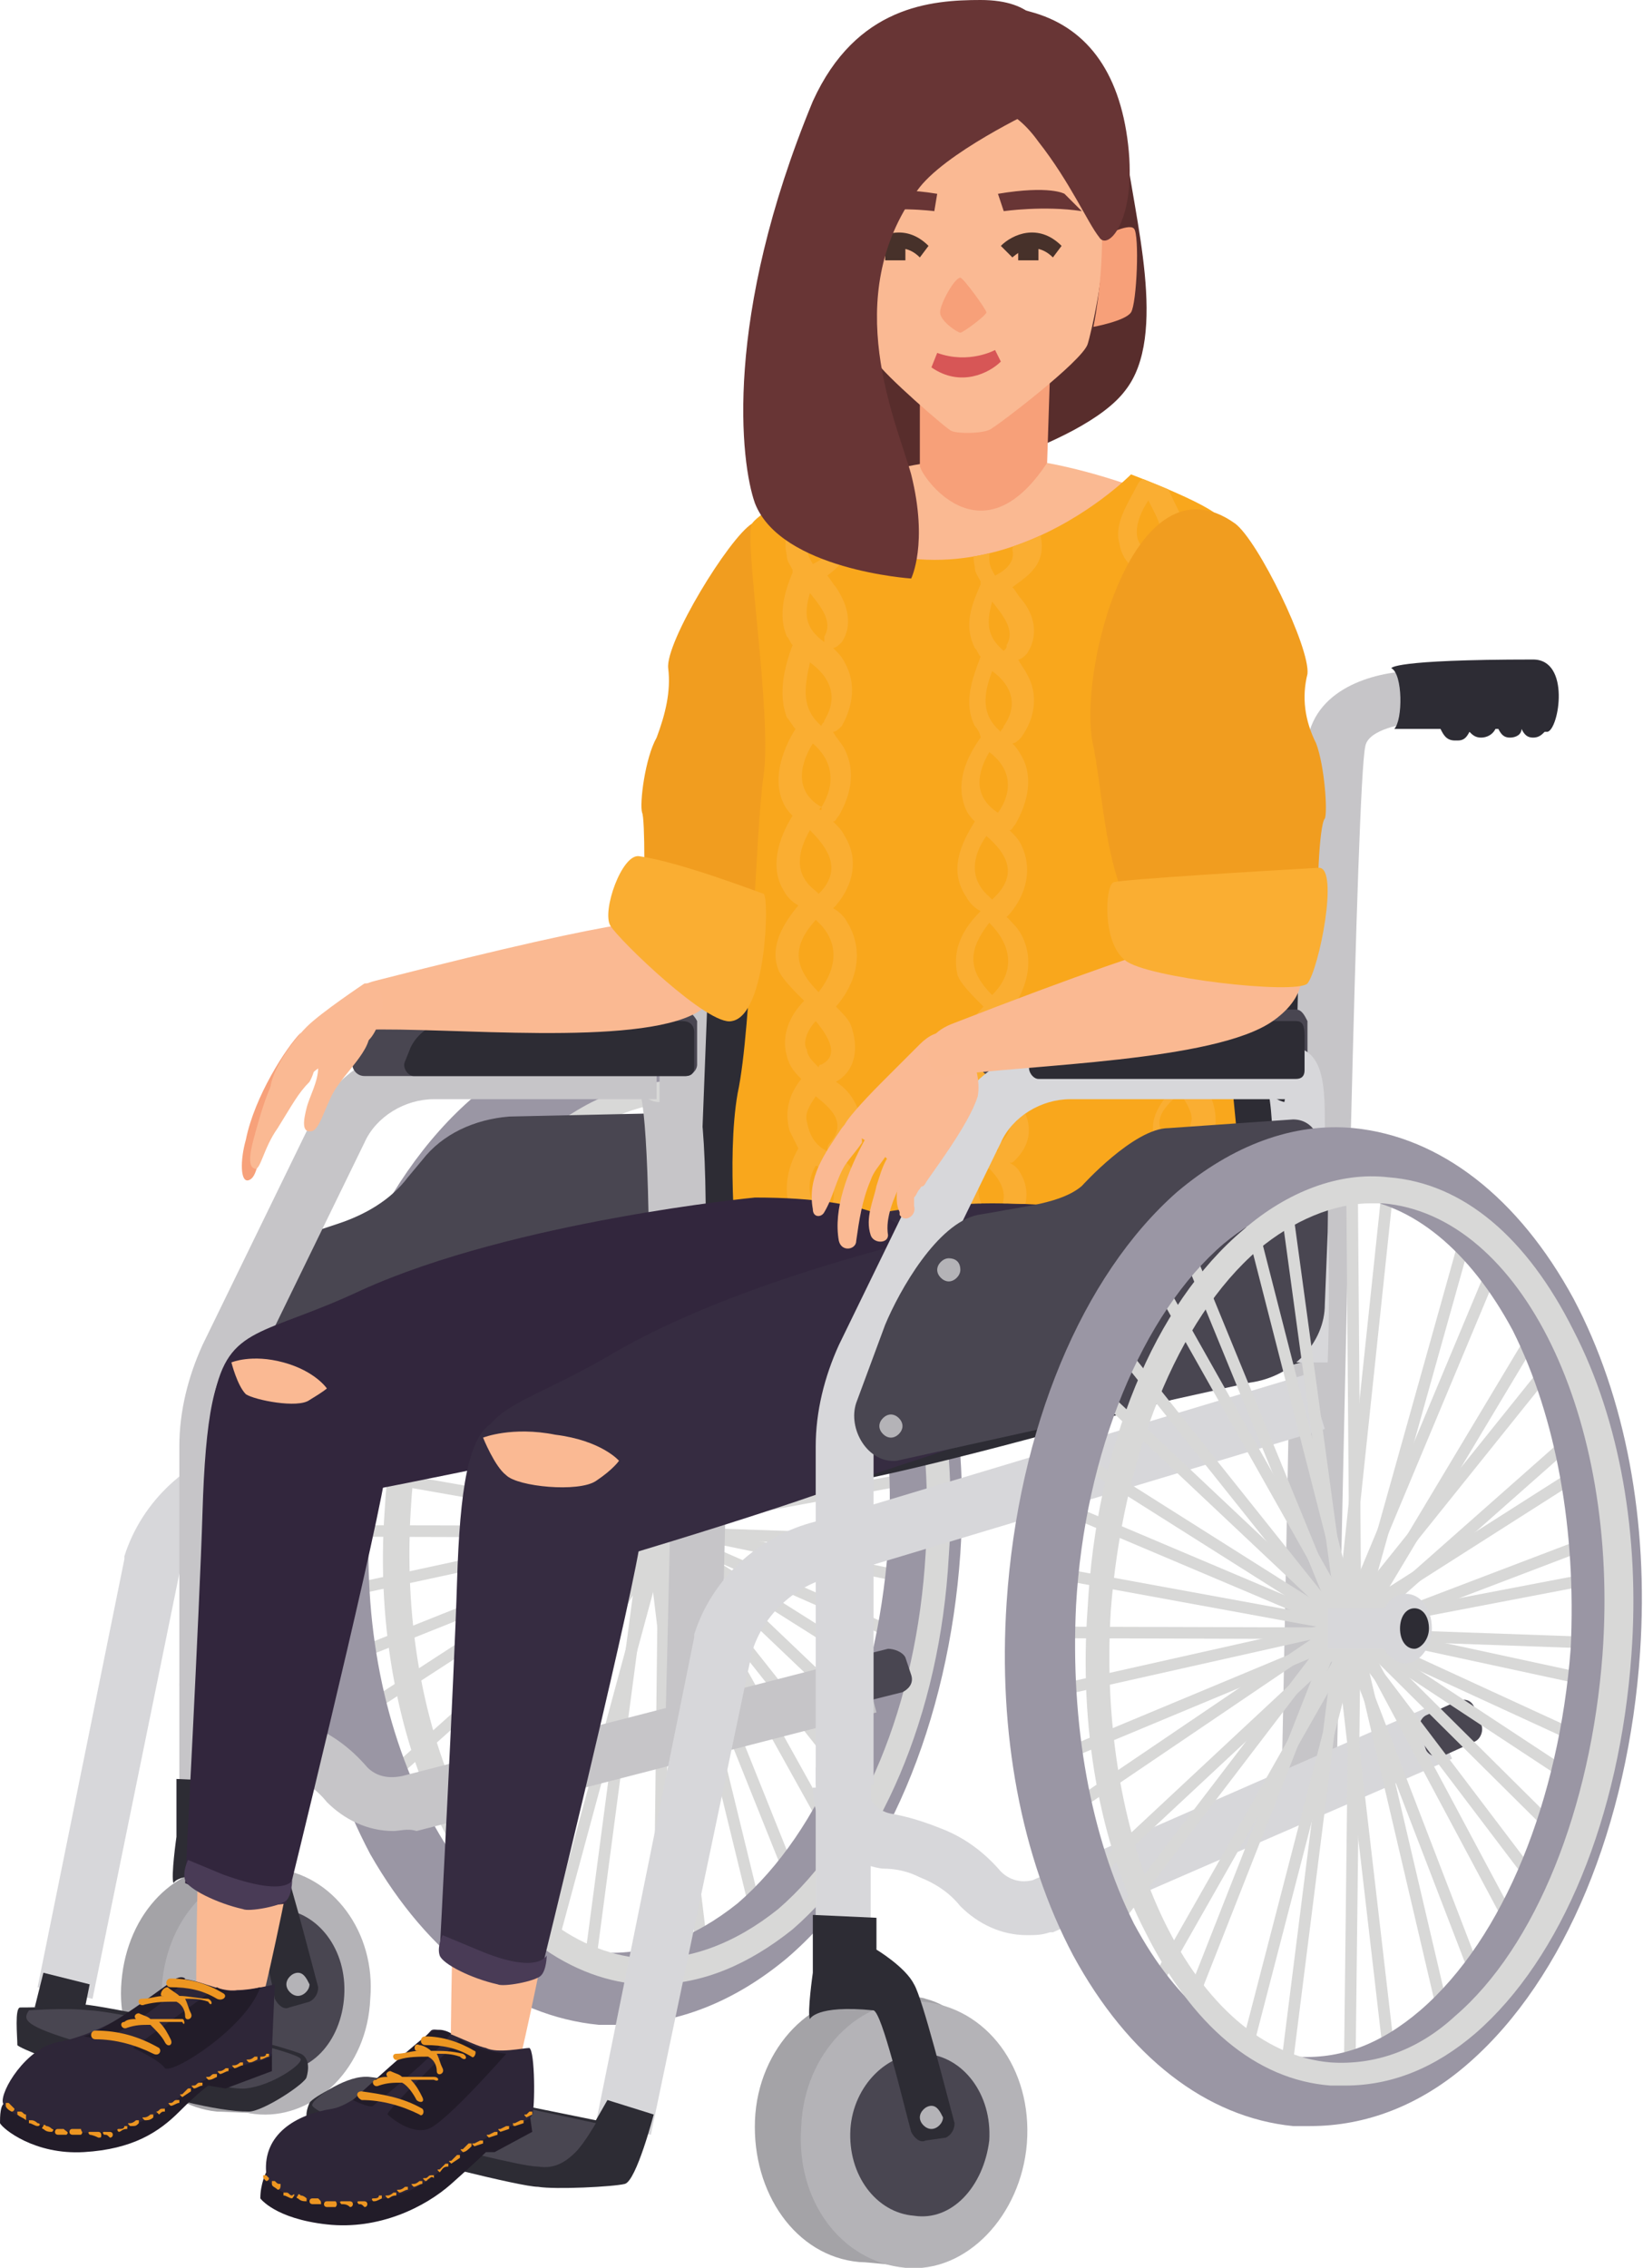 <?xml version="1.0" encoding="utf-8"?>
<!-- Generator: Adobe Illustrator 23.0.1, SVG Export Plug-In . SVG Version: 6.00 Build 0)  -->
<svg version="1.1" id="Layer_1" xmlns="http://www.w3.org/2000/svg" xmlns:xlink="http://www.w3.org/1999/xlink" x="0px" y="0px"
	 viewBox="0 0 56.8 78.4" style="enable-background:new 0 0 56.8 78.4;" xml:space="preserve">
<style type="text/css">
	.st0{fill:#32263D;}
	.st1{fill:#FFECE0;}
	.st2{fill:#582D2C;}
	.st3{fill:#D8D8D7;}
	.st4{fill:#9A96A4;}
	.st5{fill:#C6C5C8;}
	.st6{fill:#2D2C34;}
	.st7{fill:#494651;}
	.st8{fill:#D7D7DA;}
	.st9{fill:#FAB992;}
	.st10{fill:#405361;}
	.st11{fill:#DDD9D8;}
	.st12{fill:#362C41;}
	.st13{fill:#F19D1F;}
	.st14{clip-path:url(#SVGID_2_);fill:#F9A71C;}
	.st15{clip-path:url(#SVGID_2_);fill:#FAAE32;}
	.st16{fill:#F7A079;}
	.st17{fill:#FAB993;}
	.st18{fill:#47312A;}
	.st19{fill:#683535;}
	.st20{fill:#D75656;}
	.st21{fill:#A4A3A7;}
	.st22{fill:#B4B3B7;}
	.st23{fill:#F7A17A;}
	.st24{fill:#FAAE32;}
	.st25{fill:#493B56;}
	.st26{fill:#221C29;}
	.st27{fill:#2E2638;}
	.st28{fill:#ED9621;}
</style>
<g>
	<path class="st0" d="M32.6,35.7c0,0-0.2,6.5-0.2,8.1c0,1.6,0.4,4.2,0.4,4.2l0.6-0.1c0,0,0-4.8,0.1-6.1c0.1-1.2,0.1-6.1,0.1-6.1
		L32.6,35.7z"/>
	<path class="st1" d="M33.7,36.7c0-0.2-0.2-0.5-0.4-0.5c-0.2,0-0.5,0.2-0.5,0.4c0,0.2,0.2,0.5,0.4,0.5C33.5,37.2,33.7,37,33.7,36.7z
		"/>
	<path class="st0" d="M36.8,35.7c0,0,1.2,1.9,1.7,2.4c0.5,0.5,2,1.5,2,1.5s-1.2-1.1-1.9-2.2C37.9,36.4,36.8,35.7,36.8,35.7z"/>
	<path class="st0" d="M29.7,35.5c0,0-1.3,1.8-1.8,2.3c-0.5,0.5-2.1,1.4-2.1,1.4s1.2-1.1,2-2.1S29.7,35.5,29.7,35.5z"/>
	<path class="st2" d="M31.5,16.8c0,0.1,5.9-1.3,7.4-3.3c1.5-1.9,0.3-6,0-8.5c-0.3-2.6-1.5-4.1-3.4-4.6c-1.9-0.6-4,3.5-4,3.5
		s-1.6,2.6-1.9,4.9C29.4,10.1,31.5,16.8,31.5,16.8z"/>
	<g>
		<g>
			<g>
				
					<rect x="17.6" y="45.7" transform="matrix(0.281 -0.96 0.96 0.281 -26.05 56.971)" class="st3" width="14.8" height="0.4"/>
			</g>
			<g>
				
					<rect x="19.9" y="47.3" transform="matrix(0.529 -0.848 0.848 0.529 -27.896 44.689)" class="st3" width="12.9" height="0.4"/>
			</g>
			<g>
				
					<rect x="21.6" y="49.2" transform="matrix(0.763 -0.647 0.647 0.763 -25.537 29.247)" class="st3" width="10.9" height="0.4"/>
			</g>
			<g>
				
					<rect x="22.6" y="51.1" transform="matrix(0.939 -0.343 0.343 0.939 -15.939 12.521)" class="st3" width="9.6" height="0.4"/>
			</g>
			<g>
				
					<rect x="27.2" y="48.6" transform="matrix(3.428723e-02 -0.999 0.999 3.428723e-02 -26.596 78.684)" class="st3" width="0.4" height="9"/>
			</g>
			<g>
				
					<rect x="26.9" y="50.2" transform="matrix(0.404 -0.915 0.915 0.404 -33.972 57.45)" class="st3" width="0.4" height="9.1"/>
			</g>
			<g>
				
					<rect x="26.5" y="51.4" transform="matrix(0.69 -0.724 0.724 0.69 -32.638 36.821)" class="st3" width="0.4" height="10.3"/>
			</g>
			<g>
				
					<rect x="25.7" y="52.2" transform="matrix(0.874 -0.486 0.486 0.874 -25.057 19.934)" class="st3" width="0.4" height="12.1"/>
			</g>
			<g>
				
					<rect x="24.4" y="52.8" transform="matrix(0.971 -0.237 0.237 0.971 -13.469 7.542)" class="st3" width="0.4" height="13.8"/>
			</g>
			<g>
				
					<rect x="15.2" y="60.4" transform="matrix(1.167679e-02 -1 1 1.167679e-02 -37.994 82.69)" class="st3" width="15.2" height="0.4"/>
			</g>
			<g>
				
					<rect x="13.2" y="60.2" transform="matrix(0.261 -0.965 0.965 0.261 -42.816 64.794)" class="st3" width="15.4" height="0.4"/>
			</g>
			<g>
				
					<rect x="12.3" y="58.9" transform="matrix(0.509 -0.86 0.86 0.509 -41.314 45.575)" class="st3" width="14.1" height="0.4"/>
			</g>
			<g>
				
					<rect x="12.1" y="56.9" transform="matrix(0.745 -0.667 0.667 0.745 -33.397 26.757)" class="st3" width="12.4" height="0.4"/>
			</g>
			<g>
				
					<rect x="11.9" y="54.9" transform="matrix(0.928 -0.371 0.371 0.928 -19.191 10.491)" class="st3" width="11.4" height="0.4"/>
			</g>
			<g>
				
					<rect x="17.3" y="47.5" transform="matrix(2.778254e-03 -1 1 2.778254e-03 -35.476 70.294)" class="st3" width="0.4" height="10.8"/>
			</g>
			<g>
				
					<rect x="17.7" y="45.4" transform="matrix(0.376 -0.926 0.926 0.376 -36.016 48.28)" class="st3" width="0.4" height="11"/>
			</g>
			<g>
				
					<rect x="18.2" y="42.8" transform="matrix(0.67 -0.742 0.742 0.67 -30.193 29.764)" class="st3" width="0.4" height="12.2"/>
			</g>
			<g>
				
					<rect x="19.2" y="40.1" transform="matrix(0.862 -0.506 0.506 0.862 -21.12 16.306)" class="st3" width="0.4" height="13.8"/>
			</g>
			<g>
				
					<rect x="20.8" y="38.2" transform="matrix(0.966 -0.258 0.258 0.966 -11.063 6.95)" class="st3" width="0.4" height="15"/>
			</g>
			<g>
				
					<rect x="22.7" y="37.3" transform="matrix(1 -8.270356e-03 8.270356e-03 1 -0.372 0.191)" class="st3" width="0.4" height="15.7"/>
			</g>
		</g>
		<g>
			<g>
				
					<rect x="18.1" y="45.9" transform="matrix(0.399 -0.917 0.917 0.399 -26.998 50.891)" class="st3" width="14.5" height="0.4"/>
			</g>
			<g>
				
					<rect x="20.2" y="47.7" transform="matrix(0.641 -0.767 0.767 0.641 -27.238 37.475)" class="st3" width="12.6" height="0.4"/>
			</g>
			<g>
				
					<rect x="21.7" y="49.7" transform="matrix(0.853 -0.521 0.521 0.853 -22.067 21.395)" class="st3" width="10.7" height="0.4"/>
			</g>
			<g>
				
					<rect x="22.4" y="51.7" transform="matrix(0.984 -0.181 0.181 0.984 -8.917 5.747)" class="st3" width="9.5" height="0.4"/>
			</g>
			<g>
				
					<rect x="26.7" y="49.1" transform="matrix(0.203 -0.979 0.979 0.203 -31.078 69.059)" class="st3" width="0.4" height="9.1"/>
			</g>
			<g>
				
					<rect x="26.5" y="50.3" transform="matrix(0.534 -0.846 0.846 0.534 -34.391 48.441)" class="st3" width="0.4" height="10.1"/>
			</g>
			<g>
				
					<rect x="25.8" y="51.5" transform="matrix(0.784 -0.62 0.62 0.784 -29.88 28.47)" class="st3" width="0.4" height="11.5"/>
			</g>
			<g>
				
					<rect x="24.8" y="52.2" transform="matrix(0.928 -0.372 0.372 0.928 -20.161 13.527)" class="st3" width="0.4" height="13.6"/>
			</g>
			<g>
				<rect x="23.2" y="52.6" transform="matrix(0.993 -0.12 0.12 0.993 -7.057 3.237)" class="st3" width="0.4" height="15.2"/>
			</g>
			<g>
				<rect x="13.9" y="60" transform="matrix(0.131 -0.991 0.991 0.131 -41.061 73.606)" class="st3" width="15.2" height="0.4"/>
			</g>
			<g>
				
					<rect x="12" y="59.5" transform="matrix(0.38 -0.925 0.925 0.38 -43.086 55.137)" class="st3" width="15.1" height="0.4"/>
			</g>
			<g>
				
					<rect x="11.2" y="57.9" transform="matrix(0.623 -0.782 0.782 0.623 -38.606 36.096)" class="st3" width="13.8" height="0.4"/>
			</g>
			<g>
				
					<rect x="11.3" y="55.8" transform="matrix(0.839 -0.545 0.545 0.839 -27.703 18.506)" class="st3" width="12.1" height="0.4"/>
			</g>
			<g>
				
					<rect x="11.3" y="53.7" transform="matrix(0.978 -0.211 0.211 0.978 -10.975 4.78)" class="st3" width="11.3" height="0.4"/>
			</g>
			<g>
				
					<rect x="16.9" y="46.3" transform="matrix(0.173 -0.985 0.985 0.173 -36.863 59.628)" class="st3" width="0.4" height="10.9"/>
			</g>
			<g>
				
					<rect x="17.5" y="44.2" transform="matrix(0.518 -0.855 0.855 0.518 -34.079 39.063)" class="st3" width="0.4" height="11.2"/>
			</g>
			<g>
				
					<rect x="18.3" y="41.6" transform="matrix(0.769 -0.639 0.639 0.769 -26.363 22.868)" class="st3" width="0.4" height="12.5"/>
			</g>
			<g>
				
					<rect x="19.5" y="39.1" transform="matrix(0.92 -0.392 0.392 0.92 -16.552 11.424)" class="st3" width="0.4" height="14.1"/>
			</g>
			<g>
				
					<rect x="21.2" y="37.6" transform="matrix(0.99 -0.14 0.14 0.99 -6.126 3.445)" class="st3" width="0.4" height="15.2"/>
			</g>
			<g>
				
					<rect x="15.5" y="44.8" transform="matrix(0.111 -0.994 0.994 0.111 -23.935 63.139)" class="st3" width="15.6" height="0.4"/>
			</g>
		</g>
		<g>
			<path class="st4" d="M21.3,70c-0.2,0-0.4,0-0.6,0c-3.1-0.3-5.9-2.4-7.9-5.9c-1.8-3.4-2.7-7.7-2.4-12.2c0.4-5.8,2.6-11.1,6-14
				c2-1.7,4.2-2.5,6.5-2.3c3.1,0.3,5.9,2.4,7.9,5.9c1.8,3.4,2.7,7.7,2.4,12.2c-0.4,5.8-2.6,11.1-6,14C25.4,69.2,23.4,70,21.3,70z
				 M22.3,37.9c-1.5,0-2.9,0.6-4.3,1.8c-2.9,2.5-4.8,7.1-5.2,12.3c-0.3,4.1,0.5,7.9,2.1,10.9c1.5,2.8,3.6,4.5,5.9,4.6
				c1.6,0.1,3.2-0.5,4.7-1.7c2.9-2.5,4.8-7.1,5.2-12.3c0.3-4.1-0.5-7.9-2.1-10.9c-1.5-2.8-3.6-4.5-5.9-4.6
				C22.6,37.9,22.4,37.9,22.3,37.9z"/>
		</g>
		<g>
			<path class="st3" d="M22.6,68.6c-0.2,0-0.3,0-0.5,0c-2.6-0.2-5-2.1-6.7-5.2c-1.6-3.1-2.4-7.1-2.1-11.2c0.3-5.5,2.4-10.3,5.4-12.9
				c1.6-1.4,3.5-2.1,5.3-1.9c2.6,0.2,5,2.1,6.7,5.2c1.6,3.1,2.4,7.1,2.1,11.2c-0.3,5.5-2.4,10.3-5.4,12.9
				C25.9,67.9,24.3,68.6,22.6,68.6z M23.6,38.1c-1.5,0-2.9,0.6-4.3,1.8c-2.9,2.5-4.8,7.1-5.1,12.3c-0.5,8.2,3.1,15.1,8,15.5
				c1.6,0.1,3.2-0.5,4.7-1.7c2.9-2.5,4.8-7.1,5.1-12.3c0.5-8.2-3.1-15.1-8-15.5C23.9,38.1,23.7,38.1,23.6,38.1z"/>
		</g>
	</g>
	<g>
		<path class="st5" d="M24.9,59.8l-1.9,0c0.1-3.3,0.7-32.6,1-34.2c0.3-1.9,2.5-2.4,3.7-2.4V25c-0.3,0-1.6,0.2-1.8,0.8
			C25.7,27.1,25.2,46.8,24.9,59.8z"/>
	</g>
	<g>
		<g>
			<path class="st6" d="M27.4,24.8C27.3,24.8,27.3,24.8,27.4,24.8C27.3,24.8,27.3,24.8,27.4,24.8z"/>
		</g>
		<g>
			<path class="st6" d="M31,23c-3.6,0-3.7,0.2-3.7,0.2c0.3,0.2,0.6,1.5,0.1,1.6c0.2,0,0.6,0,1.2,0c0,0.2,0.2,0.3,0.4,0.3h0
				c0.1,0,0.3-0.1,0.3-0.2c0.1,0.1,0.2,0.2,0.3,0.2c0.2,0,0.3-0.1,0.3-0.2c0,0,0,0,0,0c0.1,0.1,0.2,0.2,0.3,0.2
				c0.2,0,0.3-0.1,0.3-0.2c0,0,0,0,0,0c0.1,0.1,0.2,0.2,0.3,0.2c0.2,0,0.3-0.1,0.3-0.2c0,0,0.1,0,0.1,0C31.7,24.9,32,23,31,23z"/>
		</g>
	</g>
	<g>
		<path class="st7" d="M22.2,38.5l-4.6,0.1c-1.2,0.1-2.3,0.6-3,1.5l-0.5,0.6c-0.6,0.8-1.5,1.3-2.4,1.6l-0.6,0.2
			c-1.4,0.4-2.5,1.5-2.8,3l-0.5,2.1c-0.3,1,0.2,1.8,1.2,1.6l12.7-2.6c1.5-0.3,2.1-0.2,2-1.7l-0.2-3.9C23.2,39.5,23.7,38.4,22.2,38.5
			z"/>
	</g>
	<g>
		<path class="st8" d="M3.2,69.1l-1.9-0.4l3-14.8l0-0.1c0.6-1.9,2.2-3.4,4.2-3.9l0.7-0.2l16.4-4.3l0.5,1.9L9,51.8
			c-1.3,0.3-2.4,1.3-2.8,2.6L3.2,69.1z"/>
	</g>
	<g>
		<g>
			<path class="st9" d="M25.4,19c0,0.1,0.9,4.3,1.7,7.6c1,3.7,1.8,8.1,2.1,8.5c2.1,2.6,7.4,3.5,9.9,0.4l1.7-8.9l1.8-7.9
				c-0.5-1-5.6-3-8.6-2.9C29.5,16,25.8,18,25.4,19z"/>
		</g>
	</g>
	<g>
		<polygon class="st6" points="46.2,25.7 24.8,25.7 24,46.4 45.3,47.1 		"/>
	</g>
	<g>
		<g>
			<path class="st9" d="M25.5,19c-1.9,3.1-2,13.9-2.1,14.5c0,0.6,1.6,1.9,3,0.9c0.4-0.3,1.5-8.9,1.5-9.8
				C27.9,23.5,26.7,16.9,25.5,19z"/>
		</g>
	</g>
	<g>
		<path class="st5" d="M46.2,61.8l-1.9,0c0.1-3.5,0.6-34.6,0.9-36.2c0.3-1.9,2.5-2.4,3.7-2.4V25c-0.3,0-1.6,0.2-1.7,0.8
			C46.9,27.1,46.5,48,46.2,61.8z"/>
	</g>
	<g>
		<path class="st5" d="M24.3,47.1l-1.9-0.1c0.1-3.9,0-8.6-0.3-9.3c0.1,0.1,0.3,0.4,0.7,0.4v-1.9c0.3,0,0.6,0.1,0.8,0.3
			c0.4,0.4,0.8,1.2,0.8,5.9C24.4,44.8,24.3,47.1,24.3,47.1z"/>
	</g>
	<path class="st10" d="M26.9,17.6l0.7,5.5c0,0-0.5,1.5-0.7,2.6c-0.2,1.1,0.4,3.5,0.4,3.5s2.7,1,5.4-0.4l0.8,0c0,0,2.8,1.6,6.8,0.7
		c0,0,0.1,0.1,0.4-1.9L39.7,23l0.9-5.5l-0.5-0.1l-0.9,5.6c0,0-2.5,0.8-3.7,2.1c-1.2,1.3-1.9,3.1-1.9,3.1l-0.8,0c0,0-1.4-4.1-4.6-5.1
		l-0.8-5.6L26.9,17.6z"/>
	<g>
		<path class="st11" d="M24.5,44.6c0,0-0.1,1.4,0,1.6c0.1,0.2,10.9,1.3,15.4-0.2c0.2-0.1,0-1.3,0-1.3S29.1,42.6,24.5,44.6z"/>
	</g>
	<g>
		<path class="st7" d="M30.7,57l-1.2,0.3c-0.2,0.1-0.4,0.3-0.3,0.6l0.2,0.6c0.1,0.2,0.3,0.4,0.6,0.3l1.2-0.3
			c0.2-0.1,0.4-0.3,0.3-0.6l-0.2-0.6C31.2,57.1,30.9,57,30.7,57z"/>
	</g>
	<path class="st12" d="M28.2,34.8c0,0,4.9,1.4,6,1.3c1.5-0.1,5.7-1.6,5.7-1.6s1.9,5.1,2.2,6.8c0.3,1.7,0.6,3.9,0.2,5.4
		c-0.4,1.5-6.2,1.7-11,1.4c-4.8-0.3-6.1-0.1-6.1-2.4c0-2.2,0.4-5.5,1.1-7C27.3,37.4,28.2,34.8,28.2,34.8z"/>
	<g>
		<path class="st6" d="M24,46.4c0,0-17,3.3-16.8,3.3s17.1,2,20.4,1.8c3.3-0.2,17.7-4.5,17.7-4.5S36.1,46.2,24,46.4z"/>
	</g>
	<g>
		<g>
			<path class="st6" d="M53,22.8c-4.9,0-4.9,0.3-4.9,0.3c0.4,0.2,0.4,1.8,0.1,2.1c0.2,0,0.8,0,1.6,0c0.1,0.2,0.2,0.4,0.5,0.4h0.1
				c0.2,0,0.3-0.1,0.4-0.3c0.1,0.1,0.2,0.2,0.4,0.2c0.2,0,0.4-0.1,0.5-0.3c0,0,0,0,0.1,0c0.1,0.2,0.2,0.3,0.4,0.3
				c0.2,0,0.4-0.1,0.4-0.3c0,0,0,0,0,0c0.1,0.2,0.2,0.3,0.4,0.3c0.2,0,0.3-0.1,0.4-0.2c0,0,0.1,0,0.1,0C53.9,25.2,54.3,22.8,53,22.8
				z"/>
		</g>
	</g>
	<g>
		<path class="st8" d="M35.5,66.9c-0.9,0-1.7-0.4-2.3-1c-0.4-0.5-0.9-0.8-1.4-1c-0.4-0.2-0.8-0.3-1.3-0.3c-1.4-0.2-2.4-1.4-2.4-2.8
			h1.9c0,0.4,0.3,0.8,0.8,0.9c0.6,0.1,1.2,0.3,1.7,0.5c0.8,0.3,1.5,0.8,2.1,1.5c0.3,0.3,0.7,0.4,1.1,0.3L49.4,59l0.8,1.8l-13.8,6
			l-0.1,0C36,66.9,35.8,66.9,35.5,66.9z"/>
	</g>
	<path class="st13" d="M26,18.1c-0.8,0.5-3,4.1-2.9,5c0.1,0.8-0.1,1.6-0.4,2.4c-0.4,0.7-0.6,2.3-0.5,2.6c0.1,0.2,0.1,2.8,0,3.5
		c-0.1,0.8,0.2,2.7,3.7,2.7c3.5,0,3.8-5.6,4.5-8.1C31.1,23.7,29.6,15.9,26,18.1z"/>
	<g>
		<defs>
			<path id="SVGID_1_" d="M27,17.3c0,0-0.7,0.3-1,0.8c-0.3,0.5,0.7,6.6,0.4,8.7c-0.3,2-0.4,8.7-0.9,11c-0.4,2.3,0,5.9,0,5.9
				s2.9-2.1,8.8-2.1c6,0,8.9,1.9,8.9,1.9s-0.9-8.6-1-10.6c-0.2-2-0.1-14.4,0-14.9c0.1-0.4-3.1-1.6-3.1-1.6S33.2,22.4,27,17.3z"/>
		</defs>
		<clipPath id="SVGID_2_">
			<use xlink:href="#SVGID_1_"  style="overflow:visible;"/>
		</clipPath>
		<path class="st14" d="M30.2,15.4c0,0-3.9,2.2-4.2,2.7c-0.3,0.5,0.7,6.6,0.4,8.7c-0.3,2-0.4,8.7-0.9,11c-0.4,2.3,0,5.9,0,5.9
			s2.9-2.1,8.8-2.1c6,0,8.9,1.9,8.9,1.9s-0.9-8.6-1-10.6c-0.2-2-0.1-14.4,0-14.9c0.1-0.4-3.7-2.3-3.7-2.3S33.7,17,30.2,15.4z"/>
		<path class="st15" d="M27.3,41.8c0.1,0.3,0.3,0.6,0.5,0.8c-0.1,0.1-0.3,0.2-0.3,0.5c-0.1,0.4,0,0.7,0.2,1c0.1,0.2,0.4,0.2,0.5,0.1
			c0.2-0.1,0.2-0.3,0.1-0.5c-0.1-0.1-0.1-0.3-0.1-0.4c0-0.1,0.1-0.1,0.2-0.2c0.2,0.2,0.5,0.4,0.4,0.4c-0.4,0.3,0,0.9,0.4,0.6
			c0.5-0.4,0.5-0.9,0.1-1.4c-0.1-0.1-0.2-0.1-0.2-0.2c0.5-0.5,0.8-1.3,0.4-2c-0.1-0.2-0.2-0.3-0.4-0.4c0.1,0,0.1,0,0.2-0.1
			c0.5-0.5,0.6-1.2,0.3-1.8c-0.2-0.4-0.4-0.6-0.7-0.8c0.7-0.4,0.8-1.2,0.5-2c-0.1-0.2-0.3-0.4-0.5-0.6c0.7-0.8,1-1.9,0.4-2.9
			c-0.1-0.2-0.3-0.4-0.5-0.5c0,0,0,0,0.1-0.1c0.6-0.7,0.8-1.6,0.3-2.4c-0.1-0.2-0.2-0.3-0.4-0.5c0.1,0,0.1-0.1,0.2-0.2
			c0.4-0.7,0.6-1.5,0.2-2.3c-0.1-0.2-0.3-0.4-0.4-0.6c0.1,0,0.2-0.1,0.3-0.2c0.4-0.7,0.5-1.5,0.1-2.2c-0.1-0.2-0.2-0.3-0.4-0.5
			c0.1,0,0.2-0.1,0.3-0.2c0.4-0.6,0.2-1.3-0.2-1.9c-0.1-0.1-0.2-0.3-0.3-0.4c0.4-0.3,0.8-0.7,0.9-1.2c0.1-0.7-0.4-1.4-0.7-1.9
			c-0.1-0.2-0.3-0.2-0.4-0.1c-0.2-0.2-0.4-0.2-0.6,0.1c-0.3,0.8-0.8,1.5-0.6,2.4c0,0.2,0.1,0.3,0.2,0.5c0,0,0,0,0,0.1
			c-0.3,0.7-0.5,1.5-0.2,2.2c0.1,0.1,0.1,0.2,0.2,0.3c0,0,0,0,0,0c-0.3,0.8-0.5,1.7-0.2,2.5c0.1,0.1,0.2,0.3,0.3,0.4c0,0,0,0,0,0
			C27,26,26.7,27,27.1,27.8c0.1,0.2,0.2,0.3,0.3,0.4c-0.5,0.8-0.8,1.8-0.3,2.6c0.1,0.2,0.3,0.4,0.5,0.5c-0.5,0.6-1,1.4-0.7,2.2
			c0.1,0.3,0.5,0.7,0.9,1.1c-0.5,0.5-0.8,1.2-0.6,1.9c0.1,0.4,0.3,0.6,0.5,0.8c-0.4,0.5-0.6,1.1-0.4,1.8c0.1,0.2,0.2,0.4,0.3,0.6
			C27.2,40.4,27.1,41.1,27.3,41.8z M28.1,19.5c-0.1-0.2-0.2-0.3-0.2-0.6c-0.1-0.5,0.2-1,0.4-1.4c0.2,0.3,0.5,0.7,0.5,1.1
			C28.8,19.1,28.5,19.3,28.1,19.5z M28,20.5c0.4,0.5,0.8,1,0.5,1.5c0,0.1,0,0.1,0,0.2C27.8,21.7,27.8,21.2,28,20.5z M28.5,24.9
			c0,0.1-0.1,0.1-0.1,0.2c-0.7-0.6-0.6-1.3-0.4-2.2C28.7,23.4,29,24.1,28.5,24.9z M28.4,27.9c0,0,0,0.1,0,0.1
			C28.3,28,28.3,28,28.4,27.9c-0.9-0.5-0.8-1.4-0.3-2.2C28.8,26.3,28.9,27.1,28.4,27.9z M28.4,30.8c0,0-0.1,0.1-0.1,0.1
			c0,0-0.1-0.1-0.1-0.1c-0.8-0.6-0.6-1.4-0.2-2.1C28.6,29.3,29.1,30,28.4,30.8z M28.3,34.3C28.3,34.3,28.3,34.3,28.3,34.3
			c-0.9-0.9-0.9-1.6-0.1-2.5C29,32.5,29,33.4,28.3,34.3z M28.2,35.3c0.5,0.6,0.8,1.2,0.2,1.5c-0.1,0-0.1,0.1-0.1,0.1
			c-0.2-0.2-0.4-0.4-0.4-0.6C27.7,36,28,35.5,28.2,35.3z M28.6,39.8c-0.4-0.2-0.6-0.5-0.7-1c-0.1-0.3,0.1-0.6,0.3-0.9
			c0.5,0.4,1.1,0.9,0.5,1.6C28.6,39.6,28.6,39.7,28.6,39.8z M28.5,42.1C28.4,42.1,28.4,42.1,28.5,42.1c-0.1,0-0.2-0.1-0.2-0.2
			c-0.4-0.5-0.4-1.1-0.1-1.6c0.1,0,0.1,0.1,0.2,0.1C28.9,40.9,29,41.5,28.5,42.1z"/>
		<path class="st15" d="M41.7,39.7c0.1-0.2,0.2-0.4,0.3-0.6c0.1-0.7-0.1-1.3-0.5-1.7c0.3-0.2,0.4-0.5,0.5-0.9
			c0.1-0.8-0.2-1.4-0.7-1.9c0.4-0.5,0.8-0.9,0.8-1.2c0.2-0.9-0.3-1.6-0.9-2.2c0.2-0.2,0.3-0.3,0.5-0.5c0.5-0.9,0.1-1.8-0.4-2.6
			c0.1-0.1,0.2-0.3,0.3-0.5c0.4-0.8-0.1-1.8-0.6-2.5c0,0,0,0,0,0c0.1-0.1,0.2-0.2,0.2-0.4c0.3-0.8,0-1.7-0.3-2.5c0,0,0,0,0,0
			c0.1-0.1,0.1-0.2,0.2-0.3c0.3-0.7,0-1.5-0.3-2.2c0,0,0,0,0-0.1c0.1-0.2,0.2-0.3,0.2-0.5c0.2-0.9-0.4-1.6-0.7-2.4
			c-0.1-0.3-0.4-0.2-0.6-0.1c-0.2-0.1-0.3,0-0.4,0.2c-0.3,0.6-0.8,1.3-0.6,2c0.1,0.6,0.5,0.9,1,1.2c-0.1,0.1-0.2,0.3-0.3,0.4
			c-0.4,0.6-0.5,1.3-0.1,1.9c0.1,0.1,0.2,0.2,0.3,0.2c-0.1,0.1-0.2,0.3-0.3,0.5c-0.4,0.7-0.2,1.6,0.3,2.2c0.1,0.1,0.2,0.2,0.3,0.2
			c-0.2,0.2-0.3,0.4-0.4,0.6c-0.3,0.8-0.1,1.6,0.3,2.3c0.1,0.1,0.1,0.1,0.2,0.2c-0.1,0.1-0.3,0.3-0.3,0.5c-0.4,0.9-0.2,1.8,0.5,2.4
			c0,0,0,0,0.1,0.1c-0.2,0.2-0.3,0.3-0.4,0.6c-0.5,1-0.1,2.1,0.6,2.9c-0.2,0.2-0.3,0.4-0.4,0.6c-0.3,0.7-0.1,1.6,0.6,1.9
			c-0.3,0.3-0.5,0.5-0.7,0.9c-0.3,0.6-0.1,1.3,0.4,1.8C40,40,40.1,40,40.1,40c-0.1,0.1-0.3,0.3-0.3,0.5c-0.3,0.7-0.1,1.5,0.5,2
			c-0.1,0.1-0.2,0.1-0.2,0.2c-0.4,0.5-0.3,1,0.2,1.4c0.4,0.3,0.8-0.4,0.4-0.7c-0.1,0,0.1-0.2,0.4-0.5c0.1,0,0.2,0.1,0.2,0.2
			c0.1,0.1,0,0.3,0,0.4c-0.1,0.2-0.1,0.4,0.1,0.5c0.2,0.1,0.4,0.1,0.5-0.1c0.1-0.3,0.2-0.7,0.1-1c-0.1-0.2-0.2-0.3-0.4-0.5
			c0.2-0.2,0.3-0.5,0.4-0.8C42.2,40.9,42,40.3,41.7,39.7z M39.3,18.4c0-0.4,0.2-0.8,0.4-1.1c0.2,0.4,0.5,0.9,0.5,1.4
			c0,0.2-0.1,0.4-0.2,0.6C39.7,19.1,39.3,18.9,39.3,18.4z M39.8,22c0,0,0-0.1-0.1-0.2c-0.3-0.5,0-1,0.4-1.6
			C40.4,21,40.4,21.5,39.8,22z M40.3,22.7c0.3,0.8,0.4,1.6-0.2,2.2c0,0,0-0.1-0.1-0.2C39.4,23.9,39.6,23.2,40.3,22.7z M40.4,25.5
			c0.5,0.7,0.7,1.6-0.1,2.3c0,0,0,0,0,0c0,0,0-0.1,0-0.1C39.7,27,39.7,26.2,40.4,25.5z M40.6,28.5c0.4,0.7,0.7,1.5-0.1,2.2
			c0,0-0.1,0.1-0.1,0.1c0,0,0-0.1-0.1-0.1C39.6,29.9,40,29.1,40.6,28.5z M40.6,31.6c0.8,0.8,0.9,1.6,0,2.5c0,0,0,0,0,0
			C39.8,33.3,39.8,32.4,40.6,31.6z M41.2,36.2c0,0.2-0.2,0.4-0.4,0.6c0,0-0.1-0.1-0.1-0.1c-0.6-0.3-0.4-0.9,0.1-1.5
			C41,35.4,41.3,35.8,41.2,36.2z M40.4,39.4c-0.7-0.6-0.1-1.2,0.4-1.6c0.2,0.3,0.4,0.6,0.4,0.9c-0.1,0.5-0.3,0.7-0.7,1
			C40.6,39.6,40.5,39.5,40.4,39.4z M40.9,40.3c0.1,0,0.1-0.1,0.2-0.1c0.3,0.5,0.3,1.1,0,1.6C41,41.9,41,42,40.9,42c0,0,0,0,0,0
			C40.3,41.5,40.3,40.8,40.9,40.3z"/>
		<path class="st15" d="M33.2,41.8c0.1,0.3,0.3,0.6,0.5,0.8c-0.2,0.1-0.3,0.2-0.3,0.5c-0.1,0.3,0,0.7,0.1,1c0.1,0.2,0.4,0.2,0.5,0.1
			c0.2-0.1,0.2-0.3,0.1-0.5c-0.1-0.1-0.1-0.3-0.1-0.4c0-0.1,0.1-0.1,0.2-0.2c0.2,0.2,0.5,0.4,0.4,0.4c-0.4,0.3,0,0.9,0.4,0.6
			c0.5-0.3,0.5-0.9,0.1-1.3c-0.1-0.1-0.2-0.1-0.2-0.2c0.5-0.5,0.8-1.3,0.4-2c-0.1-0.2-0.2-0.3-0.4-0.4c0.1,0,0.1,0,0.2-0.1
			c0.5-0.5,0.6-1.1,0.3-1.7c-0.2-0.4-0.4-0.6-0.7-0.8c0.7-0.4,0.9-1.2,0.5-1.9c-0.1-0.2-0.3-0.4-0.4-0.6c0.7-0.8,1-1.9,0.5-2.8
			c-0.1-0.2-0.3-0.4-0.5-0.6c0,0,0,0,0.1-0.1c0.6-0.7,0.8-1.6,0.4-2.4c-0.1-0.2-0.2-0.3-0.4-0.5c0.1,0,0.1-0.1,0.2-0.2
			c0.4-0.7,0.6-1.5,0.3-2.2c-0.1-0.2-0.2-0.4-0.4-0.6c0.1,0,0.2-0.1,0.3-0.2c0.5-0.7,0.6-1.5,0.2-2.2c-0.1-0.2-0.2-0.3-0.3-0.5
			c0.1,0,0.2-0.1,0.3-0.2c0.4-0.6,0.3-1.3-0.2-1.9c-0.1-0.1-0.2-0.3-0.3-0.4c0.4-0.3,0.9-0.6,1-1.2c0.1-0.7-0.3-1.3-0.7-1.9
			c-0.1-0.2-0.3-0.2-0.4-0.1c-0.2-0.2-0.4-0.2-0.6,0.1c-0.3,0.8-0.8,1.5-0.6,2.4c0,0.2,0.1,0.3,0.2,0.5c0,0,0,0,0,0.1
			c-0.3,0.7-0.6,1.4-0.2,2.2c0.1,0.1,0.1,0.2,0.2,0.3c0,0,0,0,0,0c-0.3,0.8-0.6,1.6-0.2,2.4c0.1,0.1,0.2,0.3,0.2,0.4c0,0,0,0,0,0
			c-0.5,0.7-0.9,1.6-0.5,2.5c0.1,0.2,0.2,0.3,0.3,0.4c-0.5,0.8-0.9,1.7-0.3,2.6c0.1,0.2,0.3,0.4,0.5,0.5c-0.6,0.6-1,1.3-0.8,2.2
			c0.1,0.3,0.5,0.7,0.9,1.1c-0.5,0.5-0.8,1.2-0.6,1.9c0.1,0.4,0.2,0.6,0.5,0.8c-0.4,0.5-0.6,1.1-0.5,1.7c0.1,0.2,0.1,0.4,0.3,0.6
			C33.1,40.5,32.9,41.1,33.2,41.8z M34.4,19.9c-0.1-0.2-0.2-0.3-0.2-0.6c0-0.5,0.2-1,0.4-1.4c0.2,0.3,0.5,0.7,0.4,1.1
			C35.1,19.4,34.8,19.7,34.4,19.9z M34.3,20.8c0.4,0.5,0.8,1,0.5,1.5c0,0.1,0,0.1-0.1,0.2C34.1,22,34.1,21.5,34.3,20.8z M34.7,25.1
			c0,0.1-0.1,0.1-0.1,0.2c-0.7-0.6-0.6-1.3-0.3-2.1C35,23.7,35.2,24.4,34.7,25.1z M34.5,28.1c0,0,0,0.1,0,0.1
			C34.5,28.2,34.5,28.2,34.5,28.1c-0.9-0.6-0.7-1.4-0.3-2.1C35,26.6,35,27.4,34.5,28.1z M34.4,31c0,0-0.1,0.1-0.1,0.1
			c0,0-0.1-0.1-0.1-0.1c-0.7-0.6-0.6-1.4-0.1-2.1C34.8,29.5,35.2,30.2,34.4,31z M34.3,34.4C34.3,34.4,34.3,34.4,34.3,34.4
			c-0.9-0.9-0.8-1.6-0.1-2.5C35,32.7,35.1,33.6,34.3,34.4z M34.2,35.4c0.5,0.6,0.8,1.2,0.1,1.5c-0.1,0-0.1,0.1-0.1,0.1
			c-0.2-0.2-0.4-0.4-0.4-0.6C33.7,36.1,33.9,35.7,34.2,35.4z M34.5,39.8c-0.4-0.2-0.6-0.5-0.7-1c0-0.3,0.1-0.6,0.4-0.9
			c0.5,0.4,1.1,0.9,0.4,1.6C34.5,39.6,34.5,39.7,34.5,39.8z M34.3,42.1C34.3,42.1,34.3,42.1,34.3,42.1c-0.1,0-0.2-0.1-0.2-0.2
			c-0.4-0.5-0.3-1.1-0.1-1.6c0.1,0,0.1,0.1,0.2,0.1C34.8,41,34.9,41.6,34.3,42.1z"/>
	</g>
	<g>
		<path class="st5" d="M13.6,63.3c-0.9,0-1.7-0.4-2.3-1c-0.4-0.5-0.9-0.8-1.4-1c-0.4-0.2-0.8-0.3-1.3-0.3c-1.4-0.2-2.4-1.4-2.4-2.8
			h1.9c0,0.4,0.3,0.8,0.8,0.9c0.6,0.1,1.2,0.3,1.7,0.5c0.8,0.3,1.5,0.8,2.1,1.5c0.3,0.3,0.7,0.4,1.2,0.3l15.9-4.1l0.5,1.9l-15.9,4.1
			C14.1,63.2,13.8,63.3,13.6,63.3z"/>
	</g>
	<g>
		<path class="st7" d="M44.8,34.9h-8.9c-0.7,0-1.3,0.4-1.7,1l-0.3,0.7c-0.1,0.3,0.1,0.6,0.4,0.6h10.5c0.2,0,0.4-0.2,0.4-0.4v-1.5
			C45.1,35.1,45,34.9,44.8,34.9z"/>
	</g>
	<g>
		<g>
			<path class="st16" d="M31.8,13.1c0,0,0,2.7,0,3c0,0.3,2.1,3.4,4.4-0.1l0.1-3.1L31.8,13.1z"/>
		</g>
	</g>
	<g>
		<g>
			<path class="st17" d="M36.9,3c0,0-7,0-7.1,0.1c-0.1,0.1-0.4,5-0.4,5.5c0,0.5,0.6,3.4,0.9,3.9c0.2,0.4,2.5,2.4,2.6,2.4
				c0.2,0.1,1.2,0.1,1.4-0.1c0.2-0.1,3.1-2.3,3.3-2.9c0.1-0.3,0.8-3.2,0.4-4.1C37.7,7,36.9,3,36.9,3z"/>
		</g>
	</g>
	<g>
		<g>
			<g>
				<path class="st18" d="M36.4,8.9c-0.7-0.7-1.4,0-1.4,0l-0.4-0.4c0.4-0.4,1.3-0.8,2.1,0L36.4,8.9z"/>
			</g>
		</g>
	</g>
	<g>
		<g>
			<g>
				<path class="st18" d="M31.8,8.9c-0.7-0.7-1.4,0-1.4,0L30,8.5c0.4-0.4,1.3-0.8,2.1,0L31.8,8.9z"/>
			</g>
		</g>
	</g>
	<g>
		<g>
			<g>
				<path class="st19" d="M34.5,6.7l0.2,0.6c0,0,1.4-0.2,2.7,0l-0.6-0.6C36.8,6.7,36.3,6.4,34.5,6.7z"/>
			</g>
		</g>
		<g>
			<g>
				<path class="st19" d="M30.1,6.8l-0.6,0.6c1.3-0.3,2.8-0.1,2.8-0.1l0.1-0.6C30.6,6.4,30.1,6.8,30.1,6.8z"/>
			</g>
		</g>
	</g>
	<g>
		<g>
			<g>
				<path class="st20" d="M32.4,12.2c1.1,0.4,2-0.1,2-0.1l0.2,0.4c-0.4,0.4-1.4,0.9-2.4,0.2L32.4,12.2z"/>
			</g>
		</g>
	</g>
	<g>
		<g>
			<path class="st16" d="M33.2,9.6c-0.2,0-0.7,0.9-0.7,1.2c0,0.3,0.6,0.7,0.7,0.7c0.1,0,0.9-0.6,0.9-0.7S33.3,9.6,33.2,9.6z"/>
		</g>
	</g>
	<g>
		<g>
			<rect x="30.6" y="8.4" class="st18" width="0.7" height="0.6"/>
		</g>
	</g>
	<g>
		<g>
			<rect x="35.2" y="8.4" class="st18" width="0.7" height="0.6"/>
		</g>
	</g>
	<path class="st19" d="M33.9,0c-1.7,0-4.3,0.2-5.8,3.5C25,11,25.6,16,26.1,17.4c0.9,2.3,5.4,2.6,5.4,2.6s0.6-1.2,0-3.6
		c-0.5-1.8-2.5-6.1,0.2-9.8c0.9-1.3,4.1-2.8,4.1-2.8S37.6,0,33.9,0z"/>
	<g>
		<g>
			<path class="st16" d="M38.1,8.2c0,0,0.9-0.5,1.1-0.3c0.2,0.2,0.1,2.6-0.1,2.9c-0.2,0.3-1.3,0.5-1.3,0.5S38.1,9.9,38.1,8.2z"/>
		</g>
	</g>
	<path class="st19" d="M39,5c-0.3-2.6-1.5-4.1-3.4-4.6c-1.9-0.6-1.6,3.3-1.6,3.3s0.9-0.2,1.9,1.2c1.1,1.4,1.7,2.8,2.1,3.3
		C38.3,8.7,39.3,7.6,39,5z"/>
	<g>
		<path class="st5" d="M8.2,64.4H6.2V50c0-1.2,0.3-2.4,0.8-3.5l3.8-7.8c0.8-1.6,2.4-2.6,4.2-2.6h7.7v1.9H15c-1,0-2,0.6-2.4,1.5
			l-3.8,7.8c-0.4,0.8-0.6,1.7-0.6,2.6V64.4z"/>
	</g>
	<path class="st0" d="M26.1,41.4c0,0-8.3,0.8-13.6,3.2c-3.4,1.6-4.6,1.2-5.1,3.7c-0.5,2.5,0.8,4,1.8,3.9c1.1-0.2,8.1-1.5,11.6-2.4
		c3.6-0.9,8.1-1.6,9.5-3S34.6,41.4,26.1,41.4z"/>
	<path class="st12" d="M34.2,42.3c0,0-8.2,1.6-13.2,4.6c-3.3,1.9-4.4,1.6-4.7,4.2c-0.3,2.5,1.2,3.9,2.2,3.6c1-0.3,7.9-2.3,11.3-3.6
		c3.5-1.2,7.9-2.4,9.1-3.9C40.3,45.6,36.5,41.6,34.2,42.3z"/>
	<g>
		<path class="st8" d="M30.1,61.7h-1.9V50c0-1.2,0.3-2.4,0.8-3.5l3.8-7.8c0.8-1.6,2.4-2.6,4.2-2.6h7.7v1.9h-7.7c-1,0-2,0.6-2.4,1.5
			l-3.8,7.8c-0.4,0.8-0.6,1.7-0.6,2.6V61.7z"/>
	</g>
	<g>
		<path class="st7" d="M23.6,34.9h-9.4c-0.7,0-1.4,0.4-1.7,1l-0.3,0.7c-0.1,0.3,0.1,0.6,0.4,0.6h11.1c0.2,0,0.4-0.2,0.4-0.4v-1.5
			C24,35.1,23.8,34.9,23.6,34.9z"/>
	</g>
	<g>
		<path class="st7" d="M50.4,58.8l-1.1,0.5c-0.2,0.1-0.3,0.4-0.2,0.6l0.2,0.6c0.1,0.2,0.4,0.3,0.6,0.2l1.1-0.5
			c0.2-0.1,0.3-0.4,0.2-0.6L51,59.1C50.9,58.8,50.7,58.7,50.4,58.8z"/>
	</g>
	<g>
		<path class="st6" d="M23.6,35.3h-7.9c-0.6,0-1.2,0.3-1.5,0.9L14,36.7c-0.1,0.2,0.1,0.5,0.3,0.5h9.4c0.2,0,0.3-0.1,0.3-0.3v-1.2
			C24,35.4,23.8,35.3,23.6,35.3z"/>
	</g>
	<g>
		<path class="st8" d="M45.9,47.1l-1.9,0c0.1-4.1,0.1-8.8-0.2-9.5c0,0.1,0.2,0.4,0.6,0.5l0.4-1.9c0.9,0.2,1,1.2,1,2.5
			c0,0.8,0.1,2,0.1,3.5C46,44.6,45.9,47.1,45.9,47.1z"/>
	</g>
	<g>
		<path class="st6" d="M44.8,35.3h-7.5c-0.6,0-1.1,0.3-1.4,0.9l-0.3,0.6c-0.1,0.2,0.1,0.5,0.3,0.5h8.9c0.2,0,0.3-0.1,0.3-0.3v-1.2
			C45.1,35.4,45,35.3,44.8,35.3z"/>
	</g>
	<g>
		<path class="st7" d="M45.9,42.6c0-1.3,0.2-3.9-1.2-3.9L40.4,39c-1.2,0-3,2-3,2c-0.7,0.6-2,0.7-3,0.9L33.8,42
			c-1.4,0.3-2.7,2.6-3.2,3.8l-1,2.7c-0.3,0.9,0.4,2.1,1.4,2l12.2-2.7c1.5-0.2,2.6-1.4,2.6-2.7L45.9,42.6z"/>
	</g>
	<g>
		<path class="st21" d="M33.9,73.9c0.2-2.3,0-4.3-1.9-4.8c-0.2-0.1-1.5-0.1-1.7-0.1c-2.2-0.2-4.1,1.8-4.2,4.3s1.4,4.7,3.6,4.9
			c0.4,0,1.7,0.2,2,0.1C33.4,77.9,33.8,76,33.9,73.9z"/>
	</g>
	<g>
		<path class="st22" d="M35.5,74.1c0.2-2.6-1.4-4.7-3.6-4.9c-2.2-0.2-4.1,1.8-4.2,4.3c-0.2,2.6,1.4,4.7,3.6,4.9
			C33.4,78.6,35.3,76.6,35.5,74.1z"/>
	</g>
	<g>
		<path class="st7" d="M34.2,74c0.1-1.6-0.9-2.9-2.2-3c-1.3-0.1-2.5,1.1-2.6,2.6c-0.1,1.6,0.9,2.9,2.2,3C32.9,76.8,34,75.6,34.2,74z
			"/>
	</g>
	<g>
		<rect x="28.2" y="61.1" class="st8" width="1.9" height="5.3"/>
	</g>
	<g>
		<g>
			<path class="st9" d="M24.1,35c-2.1,1.2-8.6,0.5-11.5,0.6c-0.4,0-1.2-1.3,0.4-1.7c9.4-2.4,9.8-2.1,10.9-2.1
				C25.1,31.9,26.3,33.7,24.1,35z"/>
		</g>
	</g>
	<g>
		<path class="st8" d="M22.5,73.8l-1.9-0.4L24,56.6l0-0.1c0.6-1.9,2.2-3.4,4.2-3.9l0.7-0.2l16.3-4.9l0.6,1.9l-16.3,4.9l-0.7,0.2
			c-1.3,0.3-2.4,1.3-2.8,2.6L22.5,73.8z"/>
	</g>
	<g>
		<path class="st22" d="M30.8,48.9L30.8,48.9c-0.2,0-0.4,0.2-0.4,0.4c0,0.2,0.2,0.4,0.4,0.4h0c0.2,0,0.4-0.2,0.4-0.4
			C31.2,49.1,31,48.9,30.8,48.9z"/>
	</g>
	<g>
		<path class="st22" d="M32.8,43.5L32.8,43.5c-0.2,0-0.4,0.2-0.4,0.4c0,0.2,0.2,0.4,0.4,0.4h0c0.2,0,0.4-0.2,0.4-0.4
			C33.2,43.6,33,43.5,32.8,43.5z"/>
	</g>
	<g>
		<path class="st6" d="M28,69.8c-0.1-0.2,0.1-1.6,0.1-1.6v-2l2.2,0.1v1.1c0,0,1,0.6,1.3,1.2c0.3,0.5,1.1,3.7,1.4,4.8
			c0,0.2-0.1,0.4-0.3,0.5L32,74c-0.2,0.1-0.4-0.1-0.5-0.3c-0.3-1.1-1-4.1-1.3-4.2C28.2,69.3,28,69.8,28,69.8z"/>
	</g>
	<g>
		<path class="st22" d="M32.2,72.8L32.2,72.8c-0.2,0-0.4,0.2-0.4,0.4c0,0.2,0.2,0.4,0.4,0.4h0c0.2,0,0.4-0.2,0.4-0.4
			C32.5,73,32.4,72.8,32.2,72.8z"/>
	</g>
	<g>
		<path class="st21" d="M11.4,69c0.2-2.1,0-3.9-1.7-4.4c-0.2,0-1.4-0.1-1.6-0.1c-2-0.1-3.7,1.6-3.9,4c-0.2,2.3,1.3,4.3,3.3,4.5
			C7.9,73,9,73.1,9.4,73C10.9,72.6,11.3,70.9,11.4,69z"/>
	</g>
	<g>
		<path class="st22" d="M12.8,69.1c0.2-2.3-1.3-4.3-3.3-4.5c-2-0.1-3.7,1.6-3.9,4C5.5,70.9,7,73,9,73.1
			C10.9,73.2,12.7,71.5,12.8,69.1z"/>
	</g>
	<g>
		<g>
			<path class="st23" d="M10.4,35.7c-0.5,0.5-1.6,2.2-1.9,3.7c-0.2,0.7-0.2,1.5,0.1,1.4c0.3-0.1,0.3-0.7,0.6-1.5
				c0.3-0.8,0.6-1.9,0.8-2.5C10.3,35.9,10.4,35.7,10.4,35.7z"/>
		</g>
		<g>
			<path class="st17" d="M12.6,34c0,0-1.5,1-2,1.5C10,36.1,9.1,37.4,9.4,38c0.2,0.6,0.7-0.1,1.4-0.9c0.5-0.5,1.5-0.6,1.9-1.1
				C13.2,35.6,13.6,33.9,12.6,34z"/>
		</g>
		<g>
			<path class="st17" d="M12.6,35.4c0.6,0.5-0.5,1.5-0.9,2.1c-0.4,0.5-0.6,1.5-0.9,1.6c-0.4,0.1-0.3-0.4-0.2-0.8
				c0.1-0.4,0.4-0.9,0.4-1.4C11,36.4,12.2,35.2,12.6,35.4z"/>
		</g>
		<g>
			<path class="st17" d="M9.9,36.7c-0.5,0.5-0.8,1.5-1,2.2c-0.2,0.7-0.4,1.4-0.1,1.5c0.2,0.1,0.3-0.7,0.8-1.4
				c0.5-0.8,0.7-1.2,1.1-1.6C11.1,36.7,11,35.5,9.9,36.7z"/>
		</g>
	</g>
	<g>
		<path class="st7" d="M11.9,69c0.1-1.6-0.9-2.9-2.2-3c-1.3-0.1-2.5,1.1-2.6,2.6s0.9,2.9,2.2,3C10.7,71.8,11.8,70.6,11.9,69z"/>
	</g>
	<g>
		<path class="st6" d="M6,65.1c-0.1-0.2,0.1-1.6,0.1-1.6v-2l2.2,0.1v1.1c0,0,1,0.6,1.3,1.2c0.3,0.5,1.1,3.7,1.4,4.8
			c0,0.2-0.1,0.4-0.3,0.5L10,69.4c-0.2,0.1-0.4-0.1-0.5-0.3C9.3,68,8.6,65,8.3,65C6.2,64.6,6,65.1,6,65.1z"/>
	</g>
	<path class="st24" d="M22.1,29.6c-0.6-0.1-1.3,1.9-1,2.4c0.3,0.5,3.4,3.5,4.2,3.3c1.2-0.2,1.3-4.3,1.1-4.4
		C26.1,30.8,23.5,29.8,22.1,29.6z"/>
	<g>
		<path class="st22" d="M10.3,68.2L10.3,68.2c-0.2,0-0.4,0.2-0.4,0.4c0,0.2,0.2,0.4,0.4,0.4h0c0.2,0,0.4-0.2,0.4-0.4
			C10.6,68.4,10.5,68.2,10.3,68.2z"/>
	</g>
	<g>
		<path class="st6" d="M21,72.6l1.6,0.5c0,0-0.6,2.3-1,2.4c-0.4,0.1-2.4,0.2-3,0.1c-0.6,0-4.5-1-6.7-1.6c-0.8-0.2-1.6-0.4-1.2-1.3
			c0.1-0.2,1.4-0.9,2-0.9c0.6,0,7.9,1.5,7.9,1.5L21,72.6z"/>
	</g>
	<g>
		<path class="st7" d="M19.9,74.4c-0.3,0.3-0.7,0.6-1.3,0.5c-0.6,0-3.1-0.7-5.2-1.1c-0.8-0.2-2.4-0.7-2.6-1c-0.1-0.2,1.1-1,1.8-1
			c0.6,0,8,1.6,8,1.6S20.2,74.1,19.9,74.4z"/>
	</g>
	<g>
		<g>
			<g>
				
					<rect x="41.4" y="49.2" transform="matrix(0.27 -0.963 0.963 0.27 -11.927 83.003)" class="st3" width="14.7" height="0.4"/>
			</g>
			<g>
				
					<rect x="43.7" y="50.8" transform="matrix(0.514 -0.858 0.858 0.514 -19.392 67.766)" class="st3" width="12.7" height="0.4"/>
			</g>
			<g>
				
					<rect x="45.5" y="52.7" transform="matrix(0.749 -0.662 0.662 0.749 -22.311 46.923)" class="st3" width="10.7" height="0.4"/>
			</g>
			<g>
				
					<rect x="46.5" y="54.6" transform="matrix(0.934 -0.356 0.356 0.934 -16.173 21.81)" class="st3" width="9.2" height="0.4"/>
			</g>
			<g>
				
					<rect x="50.9" y="52.3" transform="matrix(3.572789e-02 -0.999 0.999 3.572789e-02 -7.277 105.677)" class="st3" width="0.4" height="8.6"/>
			</g>
			<g>
				
					<rect x="50.6" y="53.9" transform="matrix(0.418 -0.908 0.908 0.418 -23.387 80.084)" class="st3" width="0.4" height="8.8"/>
			</g>
			<g>
				
					<rect x="50.2" y="55" transform="matrix(0.705 -0.71 0.71 0.705 -27.694 53.465)" class="st3" width="0.4" height="10.1"/>
			</g>
			<g>
				
					<rect x="49.5" y="55.8" transform="matrix(0.882 -0.471 0.471 0.882 -23.227 30.654)" class="st3" width="0.4" height="12"/>
			</g>
			<g>
				
					<rect x="48.2" y="56.3" transform="matrix(0.974 -0.228 0.228 0.974 -13.146 12.714)" class="st3" width="0.4" height="13.8"/>
			</g>
			<g>
				
					<rect x="39.1" y="63.9" transform="matrix(1.167346e-02 -1 1 1.167346e-02 -17.897 110.05)" class="st3" width="15.2" height="0.4"/>
			</g>
			<g>
				
					<rect x="37.2" y="63.7" transform="matrix(0.251 -0.968 0.968 0.251 -28.215 91.293)" class="st3" width="15.3" height="0.4"/>
			</g>
			<g>
				
					<rect x="36.4" y="62.4" transform="matrix(0.494 -0.869 0.869 0.494 -32.441 69.33)" class="st3" width="14" height="0.4"/>
			</g>
			<g>
				
					<rect x="36.3" y="60.4" transform="matrix(0.731 -0.682 0.682 0.731 -29.936 45.187)" class="st3" width="12.1" height="0.4"/>
			</g>
			<g>
				
					<rect x="36.2" y="58.4" transform="matrix(0.923 -0.385 0.385 0.923 -19.323 20.567)" class="st3" width="11" height="0.4"/>
			</g>
			<g>
				
					<rect x="41.4" y="51.2" transform="matrix(2.922952e-03 -1 1 2.922952e-03 -14.952 97.885)" class="st3" width="0.4" height="10.4"/>
			</g>
			<g>
				<rect x="41.8" y="49.1" transform="matrix(0.39 -0.921 0.921 0.39 -24.502 71.802)" class="st3" width="0.4" height="10.6"/>
			</g>
			<g>
				
					<rect x="42.3" y="46.4" transform="matrix(0.686 -0.728 0.728 0.686 -24.77 47.371)" class="st3" width="0.4" height="11.9"/>
			</g>
			<g>
				
					<rect x="43.3" y="43.6" transform="matrix(0.871 -0.491 0.491 0.871 -19.185 27.819)" class="st3" width="0.4" height="13.7"/>
			</g>
			<g>
				
					<rect x="44.8" y="41.7" transform="matrix(0.969 -0.248 0.248 0.969 -10.784 12.67)" class="st3" width="0.4" height="15"/>
			</g>
			<g>
				
					<rect x="46.6" y="40.8" transform="matrix(1 -7.930537e-03 7.930537e-03 1 -0.384 0.372)" class="st3" width="0.4" height="15.7"/>
			</g>
		</g>
		<g>
			<g>
				
					<rect x="41.9" y="49.4" transform="matrix(0.386 -0.923 0.923 0.386 -15.529 75.784)" class="st3" width="14.4" height="0.4"/>
			</g>
			<g>
				
					<rect x="44" y="51.2" transform="matrix(0.626 -0.78 0.78 0.626 -21.286 58.376)" class="st3" width="12.4" height="0.4"/>
			</g>
			<g>
				
					<rect x="45.5" y="53.2" transform="matrix(0.843 -0.537 0.537 0.843 -20.766 35.634)" class="st3" width="10.4" height="0.4"/>
			</g>
			<g>
				
					<rect x="46.3" y="55.2" transform="matrix(0.982 -0.188 0.188 0.982 -9.493 10.532)" class="st3" width="9.1" height="0.4"/>
			</g>
			<g>
				
					<rect x="50.4" y="52.8" transform="matrix(0.211 -0.977 0.977 0.211 -15.925 94.521)" class="st3" width="0.4" height="8.7"/>
			</g>
			<g>
				
					<rect x="50.3" y="54" transform="matrix(0.55 -0.835 0.835 0.55 -26.489 68.685)" class="st3" width="0.4" height="9.8"/>
			</g>
			<g>
				
					<rect x="49.6" y="55.1" transform="matrix(0.797 -0.604 0.604 0.797 -26.579 42.414)" class="st3" width="0.4" height="11.4"/>
			</g>
			<g>
				
					<rect x="48.6" y="55.8" transform="matrix(0.933 -0.359 0.359 0.933 -19.184 21.663)" class="st3" width="0.4" height="13.5"/>
			</g>
			<g>
				
					<rect x="47" y="56.2" transform="matrix(0.993 -0.115 0.115 0.993 -7.023 5.86)" class="st3" width="0.4" height="15.2"/>
			</g>
			<g>
				
					<rect x="37.8" y="63.6" transform="matrix(0.125 -0.992 0.992 0.125 -23.514 100.811)" class="st3" width="15.2" height="0.4"/>
			</g>
			<g>
				
					<rect x="36.1" y="63" transform="matrix(0.366 -0.93 0.93 0.366 -31.194 80.61)" class="st3" width="15.1" height="0.4"/>
			</g>
			<g>
				
					<rect x="35.4" y="61.4" transform="matrix(0.607 -0.795 0.795 0.607 -32.371 57.815)" class="st3" width="13.6" height="0.4"/>
			</g>
			<g>
				
					<rect x="35.6" y="59.3" transform="matrix(0.828 -0.561 0.561 0.828 -26.242 33.522)" class="st3" width="11.8" height="0.4"/>
			</g>
			<g>
				
					<rect x="35.7" y="57.2" transform="matrix(0.976 -0.219 0.219 0.976 -11.586 10.402)" class="st3" width="10.8" height="0.4"/>
			</g>
			<g>
				
					<rect x="41" y="50" transform="matrix(0.18 -0.984 0.984 0.18 -20.584 85.837)" class="st3" width="0.4" height="10.5"/>
			</g>
			<g>
				
					<rect x="41.6" y="47.8" transform="matrix(0.534 -0.845 0.845 0.534 -25.611 60.094)" class="st3" width="0.4" height="10.9"/>
			</g>
			<g>
				
					<rect x="42.3" y="45.2" transform="matrix(0.782 -0.624 0.624 0.782 -22.771 37.728)" class="st3" width="0.4" height="12.3"/>
			</g>
			<g>
				
					<rect x="43.5" y="42.7" transform="matrix(0.925 -0.379 0.379 0.925 -15.567 20.244)" class="st3" width="0.4" height="14.1"/>
			</g>
			<g>
				
					<rect x="45.2" y="41.1" transform="matrix(0.991 -0.135 0.135 0.991 -6.141 6.546)" class="st3" width="0.4" height="15.2"/>
			</g>
			<g>
				
					<rect x="39.4" y="48.3" transform="matrix(0.105 -0.994 0.994 0.105 -5.965 90.246)" class="st3" width="15.6" height="0.4"/>
			</g>
		</g>
		<g>
			<path class="st4" d="M45.3,73.5c-0.2,0-0.4,0-0.6,0c-3-0.3-5.7-2.4-7.6-5.9c-1.8-3.4-2.6-7.7-2.3-12.2c0.4-6,2.6-11.3,5.9-14.2
				c1.9-1.6,4-2.4,6.1-2.2c3,0.3,5.7,2.4,7.6,5.9c1.8,3.4,2.6,7.7,2.3,12.2c-0.4,6-2.6,11.3-5.9,14.2C49.1,72.8,47.2,73.5,45.3,73.5
				z M46.2,41.4c-1.3,0-2.7,0.6-3.9,1.6c-2.8,2.4-4.8,7.2-5.1,12.5c-0.2,4.1,0.5,8,2,11c1.5,2.8,3.5,4.4,5.6,4.6
				c1.5,0.1,2.9-0.4,4.3-1.6C52,67,53.9,62.2,54.3,57c0.2-4.1-0.5-8-2-11c-1.5-2.8-3.5-4.4-5.6-4.6C46.5,41.4,46.3,41.4,46.2,41.4z"
				/>
		</g>
		<g>
			<path class="st3" d="M46.5,72.1c-0.2,0-0.3,0-0.5,0c-2.6-0.2-4.8-2.1-6.4-5.3c-1.6-3.1-2.3-7.1-2-11.2c0.3-5.6,2.3-10.5,5.4-13.1
				c1.5-1.3,3.3-2,5-1.8c2.6,0.2,4.8,2.1,6.4,5.3c1.6,3.1,2.3,7.1,2,11.2C56,62.8,54,67.7,51,70.3C49.6,71.5,48.1,72.1,46.5,72.1z
				 M47.4,41.6c-1.3,0-2.7,0.6-3.9,1.6c-2.8,2.4-4.7,7.2-5.1,12.5c-0.5,8.2,2.9,15.2,7.6,15.6c1.5,0.1,3-0.4,4.3-1.6
				c2.8-2.4,4.7-7.2,5.1-12.5C56,49,52.6,42,47.8,41.6C47.7,41.6,47.6,41.6,47.4,41.6z"/>
		</g>
	</g>
	<g>
		<g>
			<g>
				<rect x="45.9" y="55.6" class="st8" width="2.8" height="1.4"/>
			</g>
		</g>
		<g>
			<path class="st8" d="M49.5,56.3c0-0.7-0.4-1.2-0.9-1.2c-0.5,0-0.9,0.5-0.9,1.2c0,0.7,0.4,1.2,0.9,1.2
				C49.1,57.5,49.5,56.9,49.5,56.3z"/>
		</g>
		<g>
			<path class="st6" d="M49.4,56.3c0-0.4-0.2-0.7-0.5-0.7c-0.3,0-0.5,0.3-0.5,0.7c0,0.4,0.2,0.7,0.5,0.7
				C49.1,57,49.4,56.7,49.4,56.3z"/>
		</g>
	</g>
	<g>
		<polygon class="st6" points="1.5,68.2 1.2,69.4 2.9,69.6 3.1,68.6 		"/>
	</g>
	<g>
		<path class="st6" d="M0.7,69.4c-0.2,0-0.1,1-0.1,1.3C0.7,70.9,6.4,73,8.6,73c0.5,0,2-1,2-1.2c0,0,0.2-0.6-0.2-0.8
			c-1.6-0.6-7-1.7-7.5-1.7C2.3,69.4,0.7,69.4,0.7,69.4z"/>
	</g>
	<g>
		<path class="st7" d="M1,69.5c-0.2,0.3-0.2,0.5,1.4,1c1.6,0.6,5.2,1.8,6.1,1.7c0.9-0.1,1.9-0.8,1.9-1c0.1-0.3-6.5-1.7-7.3-1.7
			C2.3,69.4,1,69.5,1,69.5z"/>
	</g>
	<g>
		<g>
			<path class="st17" d="M31.8,36.1c0,0-0.5,0.5-1.3,1.3s-1.3,1.4-1.3,1.5c-0.1,0.2,0.6,0.3,1.3,1c0.6,0.6,0.9,0.7,0.9,0.7
				s0.4,0.7,0.6,0.3c0.1-0.2,1.5-2,1.8-3C34,36.9,33.1,34.8,31.8,36.1z"/>
		</g>
		<g>
			<path class="st17" d="M30.1,42.7c-0.2-0.6,0.1-1.2,0.2-1.7c0.1-0.3,0.2-0.7,0.4-1c0.1-0.4,0.8-0.2,0.5,0.8
				c-0.3,0.6-0.6,1.3-0.5,1.9C30.7,43,30.2,43,30.1,42.7z"/>
		</g>
		<g>
			<path class="st17" d="M30.7,39.5c0.1,0.2,0,0.4-0.1,0.5c-0.2,0.3-0.4,0.5-0.5,0.8c-0.3,0.7-0.4,1.4-0.5,2.1c0,0.3-0.5,0.4-0.6,0
				c-0.2-1.1,0.3-2.4,0.9-3.5C29.9,39.4,30.5,39,30.7,39.5z"/>
		</g>
		<g>
			<path class="st17" d="M31.8,41.1c-0.1,0.1-0.1,0.2-0.2,0.3c0,0.1,0,0.2,0,0.3c0.1,0.3-0.3,0.6-0.5,0.3c0,0,0,0,0-0.1c0,0,0,0,0,0
				c0,0,0,0,0,0c-0.1-0.2-0.1-0.4-0.1-0.5c0-0.1,0-0.3,0.1-0.4c0,0,0-0.1,0-0.1c0-0.1,0-0.2,0.1-0.3C31.5,39.9,32.2,40.5,31.8,41.1z
				"/>
		</g>
		<g>
			<path class="st17" d="M29.8,39.5c-0.2,0.3-0.4,0.5-0.6,0.8c-0.3,0.5-0.4,1.1-0.7,1.6c-0.1,0.2-0.4,0.2-0.4-0.1
				c-0.2-1.1,0.4-1.9,1-2.8C29.8,38.1,29.8,39.5,29.8,39.5z"/>
		</g>
	</g>
	<g>
		<g>
			<path class="st9" d="M15.9,55c0,1.3-0.4,16.1-0.3,16.5c0.1,0.3,2.1,0.8,2.3,0c0.1-0.3,2.5-10.7,2.4-16C20.4,52.4,15.9,51,15.9,55
				z"/>
		</g>
	</g>
	<g>
		<g>
			<path class="st9" d="M7.1,52.5c0,1.3-0.4,16.1-0.3,16.5c0.1,0.3,2.1,0.8,2.3,0c0.1-0.3,2.5-10.7,2.4-16
				C11.5,49.9,7.1,48.5,7.1,52.5z"/>
		</g>
	</g>
	<g>
		<g>
			<path class="st9" d="M44,35.3c-2,1.4-8.4,1.5-11.3,1.9c-0.4,0.1-1.3-1.2,0.2-1.8c9-3.5,9.5-3.2,10.6-3.3
				C44.6,32.1,46,33.9,44,35.3z"/>
		</g>
	</g>
	<path class="st13" d="M42.7,18.1c0.8,0.6,2.6,4.3,2.5,5.2c-0.2,0.8-0.1,1.6,0.3,2.4c0.3,0.8,0.4,2.4,0.3,2.6
		c-0.2,0.2-0.3,2.8-0.2,3.5c0,0.8-0.6,1.7-4,1.4c-3.4-0.3-3.3-4.9-3.8-7.4C37.2,23.3,39.2,15.6,42.7,18.1z"/>
	<path class="st24" d="M45.6,30c0.7,0,0,3.5-0.4,4c-0.4,0.4-5.6-0.2-6.3-0.8c-0.8-0.6-0.7-2.6-0.4-2.7C38.8,30.4,43.8,30.1,45.6,30z
		"/>
	<path class="st12" d="M17,49.2c-0.8,0.5-1.1,2.2-1.2,5.5c-0.1,3.3-0.6,12.8-0.6,12.8s2.1,1,3.5,0.7c0,0,2.9-11.8,3.4-14.7
		C22.5,50.5,20.3,47,17,49.2z"/>
	<path class="st0" d="M8.2,46.8C7.4,47.3,7.1,49,7,52.3c-0.1,3.3-0.6,12.8-0.6,12.8s2.1,1,3.5,0.7c0,0,2.9-11.8,3.4-14.7
		C13.7,48.1,11.5,44.7,8.2,46.8z"/>
	<path class="st17" d="M20.6,51.2c-0.6,0.4-2.7,0.2-3.1-0.2c-0.4-0.3-0.8-1.3-0.8-1.3s1-0.4,2.5-0.1c1.6,0.2,2.2,0.9,2.2,0.9
		S21.2,50.8,20.6,51.2z"/>
	<path class="st17" d="M10.7,48.4c-0.4,0.3-1.9,0-2.2-0.2C8.2,47.9,8,47.1,8,47.1s0.7-0.3,1.8,0c1.1,0.3,1.5,0.9,1.5,0.9
		S11.2,48.1,10.7,48.4z"/>
	<path class="st25" d="M18.9,67.6c0,0,0,0.5-0.2,0.7c-0.2,0.2-1.3,0.4-1.5,0.3c-0.9-0.2-1.9-0.7-2-1c-0.1-0.3,0.1-0.7,0.1-0.7
		s0,0,1.2,0.5C18.6,68.3,18.9,67.6,18.9,67.6z"/>
	<path class="st25" d="M10.1,65c0,0,0,0.5-0.2,0.7c-0.2,0.2-1.3,0.4-1.5,0.3c-0.9-0.2-1.9-0.7-2-1c-0.1-0.3,0.1-0.7,0.1-0.7
		s0,0,1.2,0.5C9.9,65.6,10.1,65,10.1,65z"/>
	<g>
		<g>
			<path class="st26" d="M9.2,75.1c0,0-0.2,0.4-0.2,0.9c0,0,0.5,0.7,2.3,0.9c1.8,0.2,3.4-0.6,4.3-1.4c0.9-0.8,1.2-1.1,1.2-1.1h0.3
				l1.3-0.7l-0.1-0.7c0,0-1.2,0.4-2.8,1.4C14,75.4,9.2,75.1,9.2,75.1z"/>
		</g>
		<g>
			<path class="st27" d="M14.9,70.2c0,0-2.3,2.5-3.4,2.7c-1.3,0.2-2.4,0.9-2.3,2.2c0,0.9,2.3,1.3,4.1,0.9c1.8-0.4,2-1.3,3.2-1.9
				c1.1-0.7,1.8-0.7,1.9-1c0.1-0.2,0.1-2.2-0.1-2.3c-0.2,0-1.1,0.2-1.5,0C16.3,70.7,15.1,70,14.9,70.2z"/>
		</g>
		<g>
			<g>
				<path class="st28" d="M9.2,75.4C9.2,75.4,9.2,75.4,9.2,75.4c-0.1-0.1-0.1-0.1-0.1-0.1c0,0,0-0.1,0-0.1c0,0,0.1,0,0.1,0
					c0,0,0,0,0.1,0.1C9.3,75.3,9.3,75.4,9.2,75.4C9.3,75.4,9.3,75.4,9.2,75.4z"/>
			</g>
			<g>
				<path class="st28" d="M11.6,76.3L11.6,76.3c-0.1,0-0.2,0-0.3,0c0,0-0.1,0-0.1-0.1c0,0,0-0.1,0.1-0.1c0.1,0,0.2,0,0.3,0
					C11.6,76.1,11.7,76.2,11.6,76.3C11.7,76.2,11.6,76.3,11.6,76.3z M11.8,76.2C11.8,76.2,11.8,76.2,11.8,76.2c-0.1-0.1,0-0.1,0-0.1
					c0.1,0,0.2,0,0.3,0c0,0,0.1,0,0.1,0.1c0,0,0,0.1-0.1,0.1C12,76.2,11.9,76.2,11.8,76.2C11.8,76.2,11.8,76.2,11.8,76.2z
					 M11.1,76.2C11.1,76.2,11.1,76.2,11.1,76.2c-0.1,0-0.2,0-0.3,0c0,0-0.1,0-0.1-0.1c0,0,0-0.1,0.1-0.1c0.1,0,0.2,0,0.2,0
					C11.1,76.1,11.1,76.1,11.1,76.2C11.1,76.2,11.1,76.2,11.1,76.2z M12.4,76.2C12.3,76.2,12.3,76.2,12.4,76.2c-0.1-0.1,0-0.1,0-0.1
					l0,0c0.1,0,0.2,0,0.2,0c0,0,0.1,0,0.1,0.1c0,0,0,0.1-0.1,0.1C12.5,76.2,12.5,76.2,12.4,76.2L12.4,76.2
					C12.4,76.2,12.4,76.2,12.4,76.2z M10.6,76.1C10.6,76.1,10.6,76.1,10.6,76.1c-0.1,0-0.2,0-0.3-0.1c0,0-0.1,0,0-0.1
					c0,0,0-0.1,0.1,0c0.1,0,0.2,0.1,0.2,0.1C10.6,76,10.6,76,10.6,76.1C10.6,76.1,10.6,76.1,10.6,76.1z M12.9,76.1
					C12.8,76.1,12.8,76.1,12.9,76.1c-0.1-0.1,0-0.1,0-0.1c0.1,0,0.2,0,0.2-0.1c0,0,0.1,0,0.1,0c0,0,0,0.1,0,0.1
					C13,76.1,13,76.1,12.9,76.1C12.9,76.1,12.9,76.1,12.9,76.1z M13.4,76C13.3,76,13.3,76,13.4,76c-0.1-0.1-0.1-0.1,0-0.1
					c0.1,0,0.2-0.1,0.2-0.1c0,0,0.1,0,0.1,0c0,0,0,0.1,0,0.1C13.5,75.9,13.5,76,13.4,76C13.4,76,13.4,76,13.4,76z M10.1,76
					C10.1,76,10.1,76,10.1,76c-0.1,0-0.2-0.1-0.3-0.1c0,0,0-0.1,0-0.1c0,0,0.1,0,0.1,0c0.1,0,0.1,0.1,0.2,0.1
					C10.2,75.8,10.2,75.9,10.1,76C10.1,75.9,10.1,76,10.1,76z M13.8,75.8C13.8,75.8,13.8,75.8,13.8,75.8c-0.1-0.1-0.1-0.1,0-0.1
					c0.1,0,0.2-0.1,0.2-0.1c0,0,0.1,0,0.1,0c0,0,0,0.1,0,0.1C14,75.7,13.9,75.8,13.8,75.8C13.9,75.8,13.8,75.8,13.8,75.8z M9.6,75.7
					C9.6,75.7,9.6,75.7,9.6,75.7c-0.1-0.1-0.2-0.1-0.2-0.2c0,0,0-0.1,0-0.1c0,0,0.1,0,0.1,0c0.1,0.1,0.1,0.1,0.2,0.1
					C9.7,75.6,9.7,75.7,9.6,75.7C9.7,75.7,9.7,75.7,9.6,75.7z M14.3,75.6C14.3,75.6,14.3,75.6,14.3,75.6c-0.1-0.1-0.1-0.1,0-0.1
					c0.1,0,0.2-0.1,0.2-0.1c0,0,0.1,0,0.1,0c0,0,0,0.1,0,0.1C14.5,75.5,14.4,75.6,14.3,75.6C14.3,75.6,14.3,75.6,14.3,75.6z
					 M14.7,75.4C14.7,75.4,14.7,75.3,14.7,75.4c-0.1-0.1-0.1-0.1,0-0.1c0.1,0,0.1-0.1,0.2-0.1c0,0,0.1,0,0.1,0c0,0,0,0.1,0,0.1
					C14.9,75.2,14.9,75.3,14.7,75.4C14.8,75.3,14.8,75.4,14.7,75.4z M15.2,75.1C15.1,75.1,15.1,75.1,15.2,75.1
					c-0.1-0.1-0.1-0.1,0-0.1c0.1-0.1,0.1-0.1,0.2-0.2c0,0,0.1,0,0.1,0c0,0,0,0.1,0,0.1C15.3,74.9,15.3,75,15.2,75.1
					C15.2,75.1,15.2,75.1,15.2,75.1z M15.6,74.8C15.6,74.8,15.5,74.7,15.6,74.8c-0.1-0.1-0.1-0.1,0-0.1l0.2-0.2c0,0,0.1,0,0.1,0
					c0,0,0,0.1,0,0.1L15.6,74.8C15.6,74.7,15.6,74.8,15.6,74.8z M16,74.4C16,74.4,15.9,74.4,16,74.4c-0.1-0.1-0.1-0.1,0-0.1
					c0.1-0.1,0.1-0.1,0.2-0.2c0,0,0.1,0,0.1,0c0,0,0,0.1,0,0.1C16.2,74.3,16.1,74.4,16,74.4C16,74.4,16,74.4,16,74.4z M16.4,74.2
					C16.4,74.2,16.4,74.1,16.4,74.2c-0.1-0.1-0.1-0.1,0-0.1l0.2-0.1c0,0,0.1,0,0.1,0c0,0,0,0.1,0,0.1L16.4,74.2
					C16.4,74.2,16.4,74.2,16.4,74.2z M16.9,73.9C16.8,73.9,16.8,73.9,16.9,73.9c-0.1-0.1-0.1-0.1,0-0.1l0.2-0.1c0,0,0.1,0,0.1,0
					c0,0,0,0.1,0,0.1L16.9,73.9C16.9,73.9,16.9,73.9,16.9,73.9z M17.3,73.7C17.3,73.7,17.3,73.7,17.3,73.7c-0.1-0.1-0.1-0.1,0-0.1
					l0.2-0.1c0,0,0.1,0,0.1,0c0,0,0,0.1,0,0.1L17.3,73.7C17.3,73.7,17.3,73.7,17.3,73.7z M17.8,73.5C17.7,73.5,17.7,73.4,17.8,73.5
					c-0.1-0.1-0.1-0.1,0-0.1l0.2-0.1c0,0,0.1,0,0.1,0c0,0,0,0.1,0,0.1L17.8,73.5C17.8,73.5,17.8,73.5,17.8,73.5z"/>
			</g>
			<g>
				<path class="st28" d="M18.2,73.2C18.2,73.2,18.2,73.2,18.2,73.2c-0.1-0.1-0.1-0.1,0-0.1l0.1-0.1c0,0,0.1,0,0.1,0
					c0,0,0,0.1,0,0.1L18.2,73.2C18.2,73.2,18.2,73.2,18.2,73.2z"/>
			</g>
		</g>
		<g>
			<path class="st26" d="M12.2,72.6c0,0,0.6,0.3,0.7,0.2c0.1-0.1,2-1.6,2.7-2.5c0,0-0.3-0.2-0.6-0.1S12.2,72.6,12.2,72.6z"/>
		</g>
		<g>
			<path class="st26" d="M15.9,70.5c0,0-2.6,2.5-2.5,2.6c0.1,0.1,0.8,0.7,1.4,0.5c0.6-0.2,2.7-2.6,2.7-2.6S16.5,70.9,15.9,70.5z"/>
		</g>
		<g>
			<g>
				<path class="st28" d="M14.6,72.9c-0.7-0.4-1.4-0.5-2.1-0.6c-0.2,0-0.2,0.2,0,0.3c0.7,0,1.4,0.2,2,0.5
					C14.6,73.2,14.7,73,14.6,72.9z"/>
			</g>
			<g>
				<path class="st28" d="M15,71.8c-0.4,0-0.7,0-1.1,0c-0.1-0.1-0.2-0.1-0.4-0.2c-0.1,0-0.2,0.1-0.1,0.2c-0.1,0-0.3,0-0.4,0.1
					c-0.2,0-0.1,0.3,0.1,0.2c0.3-0.1,0.5-0.1,0.8-0.1c0.2,0.1,0.4,0.4,0.5,0.6c0.1,0.1,0.3,0.1,0.2-0.1c-0.1-0.2-0.2-0.4-0.4-0.6
					c0.3,0,0.5,0,0.8,0C15.2,72,15.2,71.8,15,71.8z"/>
			</g>
			<g>
				<path class="st28" d="M16,71c-0.4-0.1-0.7-0.1-1.1-0.1c-0.1-0.1-0.3-0.2-0.4-0.2c-0.2-0.1-0.2,0.2-0.1,0.2c0,0,0,0,0.1,0
					c-0.3,0-0.5,0.1-0.8,0.1c-0.2,0-0.1,0.3,0.1,0.2c0.3-0.1,0.7-0.1,1-0.1c0.2,0.1,0.3,0.3,0.3,0.5c0,0.2,0.3,0.1,0.2-0.1
					c-0.1-0.2-0.1-0.3-0.2-0.5c0.3,0,0.5,0,0.8,0.1C16.1,71.3,16.2,71.1,16,71z"/>
			</g>
			<g>
				<path class="st28" d="M16.4,70.9c-0.5-0.3-1.1-0.5-1.7-0.5c-0.2,0-0.2,0.3,0,0.3c0.6,0,1.1,0.1,1.6,0.4
					C16.4,71.2,16.5,70.9,16.4,70.9z"/>
			</g>
		</g>
	</g>
	<g>
		<g>
			<path class="st26" d="M0.2,72.7C0,72.7,0,73.2,0,73.4c0.1,0.2,1.2,1.1,2.9,1c1.7-0.1,2.6-0.7,3.3-1.4c0.7-0.7,1-0.9,1-0.9
				l0.6,0.1l1.6-0.6L9.4,71c0,0-1-0.1-1.9,0.3C6.7,71.7,0.9,73,0.2,72.7z"/>
		</g>
		<g>
			<path class="st27" d="M6.1,68.4c0,0-2,1.8-4.1,2.2c-1.1,0.2-2,1.7-1.9,2.1c0.1,0.4,2.3,1.5,4.4,0.8c1.4-0.5,1.9-1.3,2.6-1.6
				c1-0.6,2.3-0.6,2.3-0.9c0-0.2,0.1-2.4,0.1-2.4s-0.8,0.2-1.3,0.2C7.6,68.9,6.9,68.4,6.1,68.4z"/>
		</g>
		<g>
			<path class="st26" d="M2.9,70.4c0,0,0.5,0.1,0.7,0.1c0.1,0,2.1-1.1,2.8-2.1c0,0-0.1-0.1-0.3,0C6,68.4,3.9,70.1,2.9,70.4z"/>
		</g>
		<g>
			<path class="st26" d="M7.5,68.7l-2.9,2.1c0,0,0.9,0.4,1.1,0.7C6,71.7,8.5,70.1,9,68.7C9,68.7,8,69,7.5,68.7z"/>
		</g>
		<g>
			<g>
				<path class="st28" d="M5.5,70.8c-0.7-0.4-1.4-0.6-2.2-0.6c-0.2,0-0.2,0.3,0,0.3c0.7,0,1.4,0.2,2,0.5C5.5,71.1,5.6,70.9,5.5,70.8
					z"/>
			</g>
			<g>
				<path class="st28" d="M6.3,69.8c-0.4,0-0.8,0-1.1,0c-0.1-0.1-0.2-0.1-0.4-0.2c-0.1,0-0.2,0.1-0.1,0.2c-0.1,0-0.3,0-0.4,0.1
					c-0.2,0-0.1,0.3,0.1,0.2c0.3-0.1,0.5-0.1,0.8-0.1c0.2,0.2,0.4,0.4,0.5,0.6c0.1,0.2,0.3,0.1,0.2-0.1c-0.1-0.2-0.2-0.4-0.4-0.6
					c0.3,0,0.5,0,0.8,0C6.4,70.1,6.4,69.8,6.3,69.8z"/>
			</g>
			<g>
				<path class="st28" d="M7.2,69.1C6.9,69.1,6.5,69,6.2,69c-0.1-0.1-0.3-0.2-0.4-0.3C5.6,68.7,5.5,69,5.6,69c0,0,0,0,0.1,0
					c-0.3,0-0.5,0.1-0.8,0.1c-0.2,0-0.1,0.3,0.1,0.2c0.4-0.1,0.7-0.1,1.1-0.1c0.2,0.1,0.3,0.3,0.3,0.5c0,0.2,0.3,0.1,0.2-0.1
					c-0.1-0.2-0.1-0.3-0.2-0.5c0.3,0,0.5,0,0.8,0.1C7.3,69.4,7.4,69.2,7.2,69.1z"/>
			</g>
			<g>
				<path class="st28" d="M7.7,68.9c-0.5-0.3-1.1-0.5-1.8-0.5c-0.2,0-0.2,0.3,0,0.3c0.6,0,1.1,0.1,1.6,0.4C7.7,69.2,7.9,69,7.7,68.9
					z"/>
			</g>
		</g>
		<g>
			<path class="st28" d="M2.8,73.8L2.8,73.8c-0.1,0-0.2,0-0.3,0c0,0-0.1,0-0.1-0.1c0,0,0-0.1,0.1-0.1c0.1,0,0.2,0,0.3,0
				C2.8,73.7,2.9,73.7,2.8,73.8C2.9,73.8,2.8,73.8,2.8,73.8z M3.1,73.8C3,73.8,3,73.8,3.1,73.8c-0.1-0.1,0-0.1,0-0.1
				c0.1,0,0.2,0,0.3,0c0,0,0.1,0,0.1,0.1s0,0.1-0.1,0.1C3.2,73.8,3.1,73.8,3.1,73.8C3.1,73.8,3.1,73.8,3.1,73.8z M2.3,73.8
				C2.3,73.8,2.3,73.8,2.3,73.8c-0.1,0-0.2,0-0.3,0c0,0-0.1,0-0.1-0.1c0,0,0-0.1,0.1-0.1c0.1,0,0.2,0,0.2,0
				C2.3,73.7,2.4,73.7,2.3,73.8C2.3,73.8,2.3,73.8,2.3,73.8z M3.6,73.8C3.5,73.8,3.5,73.8,3.6,73.8c-0.1-0.1,0-0.1,0-0.1
				c0.1,0,0.2,0,0.2,0c0,0,0.1,0,0.1,0.1c0,0,0,0.1-0.1,0.1C3.7,73.8,3.7,73.8,3.6,73.8C3.6,73.8,3.6,73.8,3.6,73.8z M1.8,73.7
				C1.8,73.7,1.8,73.7,1.8,73.7c-0.1,0-0.2,0-0.3-0.1c0,0-0.1,0,0-0.1c0,0,0-0.1,0.1,0c0.1,0,0.2,0.1,0.2,0.1
				C1.8,73.6,1.9,73.6,1.8,73.7C1.8,73.7,1.8,73.7,1.8,73.7z M4.1,73.7C4,73.7,4,73.7,4.1,73.7c-0.1-0.1,0-0.1,0-0.1
				c0.1,0,0.2,0,0.2-0.1c0,0,0.1,0,0.1,0c0,0,0,0.1,0,0.1C4.2,73.6,4.2,73.7,4.1,73.7C4.1,73.7,4.1,73.7,4.1,73.7z M1.3,73.5
				C1.3,73.5,1.3,73.5,1.3,73.5c-0.1,0-0.2-0.1-0.3-0.1c0,0,0-0.1,0-0.1c0,0,0.1,0,0.1,0c0.1,0,0.2,0.1,0.2,0.1
				C1.4,73.4,1.4,73.5,1.3,73.5C1.4,73.5,1.3,73.5,1.3,73.5z M4.5,73.5C4.5,73.5,4.5,73.5,4.5,73.5c-0.1-0.1-0.1-0.1,0-0.1
				c0.1,0,0.2-0.1,0.2-0.1c0,0,0.1,0,0.1,0c0,0,0,0.1,0,0.1C4.7,73.5,4.7,73.5,4.5,73.5C4.6,73.5,4.6,73.5,4.5,73.5z M5,73.3
				C5,73.3,5,73.3,5,73.3c-0.1-0.1-0.1-0.1,0-0.1c0.1,0,0.2-0.1,0.2-0.1c0,0,0.1,0,0.1,0c0,0,0,0.1,0,0.1C5.2,73.3,5.1,73.3,5,73.3
				C5,73.3,5,73.3,5,73.3z M0.9,73.3C0.8,73.3,0.8,73.3,0.9,73.3c-0.1-0.1-0.2-0.1-0.3-0.2c0,0,0-0.1,0-0.1c0,0,0.1,0,0.1,0
				c0.1,0,0.1,0.1,0.2,0.1C0.9,73.2,0.9,73.2,0.9,73.3C0.9,73.3,0.9,73.3,0.9,73.3z M5.5,73.1C5.4,73.1,5.4,73.1,5.5,73.1
				C5.4,73,5.4,73,5.4,73c0.1,0,0.1-0.1,0.2-0.1c0,0,0.1,0,0.1,0c0,0,0,0.1,0,0.1C5.6,73,5.6,73,5.5,73.1
				C5.5,73.1,5.5,73.1,5.5,73.1z M0.4,73C0.4,73,0.4,73,0.4,73c-0.2-0.1-0.2-0.2-0.2-0.2c0,0,0-0.1,0-0.1c0,0,0.1,0,0.1,0
				c0,0,0.1,0.1,0.2,0.2C0.5,72.9,0.5,73,0.4,73C0.5,73,0.5,73,0.4,73z M5.9,72.8C5.9,72.8,5.9,72.8,5.9,72.8
				c-0.1-0.1-0.1-0.1,0-0.1c0.1,0,0.1-0.1,0.2-0.1c0,0,0.1,0,0.1,0c0,0,0,0.1,0,0.1C6.1,72.7,6,72.8,5.9,72.8
				C5.9,72.8,5.9,72.8,5.9,72.8z M6.3,72.5C6.3,72.5,6.3,72.5,6.3,72.5c-0.1-0.1-0.1-0.1,0-0.1l0.2-0.2c0,0,0.1,0,0.1,0
				c0,0,0,0.1,0,0.1L6.3,72.5C6.3,72.5,6.3,72.5,6.3,72.5z M6.7,72.2C6.7,72.2,6.7,72.2,6.7,72.2c-0.1-0.1-0.1-0.1,0-0.1
				c0.1,0,0.1-0.1,0.2-0.1c0,0,0.1,0,0.1,0c0,0,0,0.1,0,0.1C6.9,72.1,6.8,72.2,6.7,72.2C6.7,72.2,6.7,72.2,6.7,72.2z M7.2,71.9
				C7.1,71.9,7.1,71.9,7.2,71.9c-0.1-0.1-0.1-0.1,0-0.1c0.1,0,0.1-0.1,0.2-0.1c0,0,0.1,0,0.1,0c0,0,0,0.1,0,0.1
				C7.3,71.9,7.3,71.9,7.2,71.9C7.2,71.9,7.2,71.9,7.2,71.9z M7.6,71.7C7.6,71.7,7.6,71.7,7.6,71.7c-0.1-0.1-0.1-0.1,0-0.1
				c0.1,0,0.2-0.1,0.2-0.1c0,0,0.1,0,0.1,0c0,0,0,0.1,0,0.1C7.8,71.6,7.7,71.7,7.6,71.7C7.6,71.7,7.6,71.7,7.6,71.7z M8.1,71.5
				C8,71.5,8,71.5,8.1,71.5c-0.1-0.1-0.1-0.1,0-0.1c0.1,0,0.2-0.1,0.2-0.1c0,0,0.1,0,0.1,0c0,0,0,0.1,0,0.1
				C8.3,71.4,8.2,71.5,8.1,71.5C8.1,71.5,8.1,71.5,8.1,71.5z M8.6,71.3C8.5,71.3,8.5,71.3,8.6,71.3c-0.1-0.1-0.1-0.1,0-0.1
				c0.1,0,0.2-0.1,0.2-0.1c0,0,0.1,0,0.1,0c0,0,0,0.1,0,0.1C8.7,71.3,8.7,71.3,8.6,71.3C8.6,71.3,8.6,71.3,8.6,71.3z M9,71.2
				C9,71.2,9,71.2,9,71.2C9,71.1,9,71.1,9,71.1c0.1,0,0.2,0,0.2-0.1c0,0,0.1,0,0.1,0c0,0,0,0.1,0,0.1C9.2,71.1,9.1,71.2,9,71.2
				C9.1,71.2,9,71.2,9,71.2z"/>
		</g>
	</g>
</g>
</svg>
